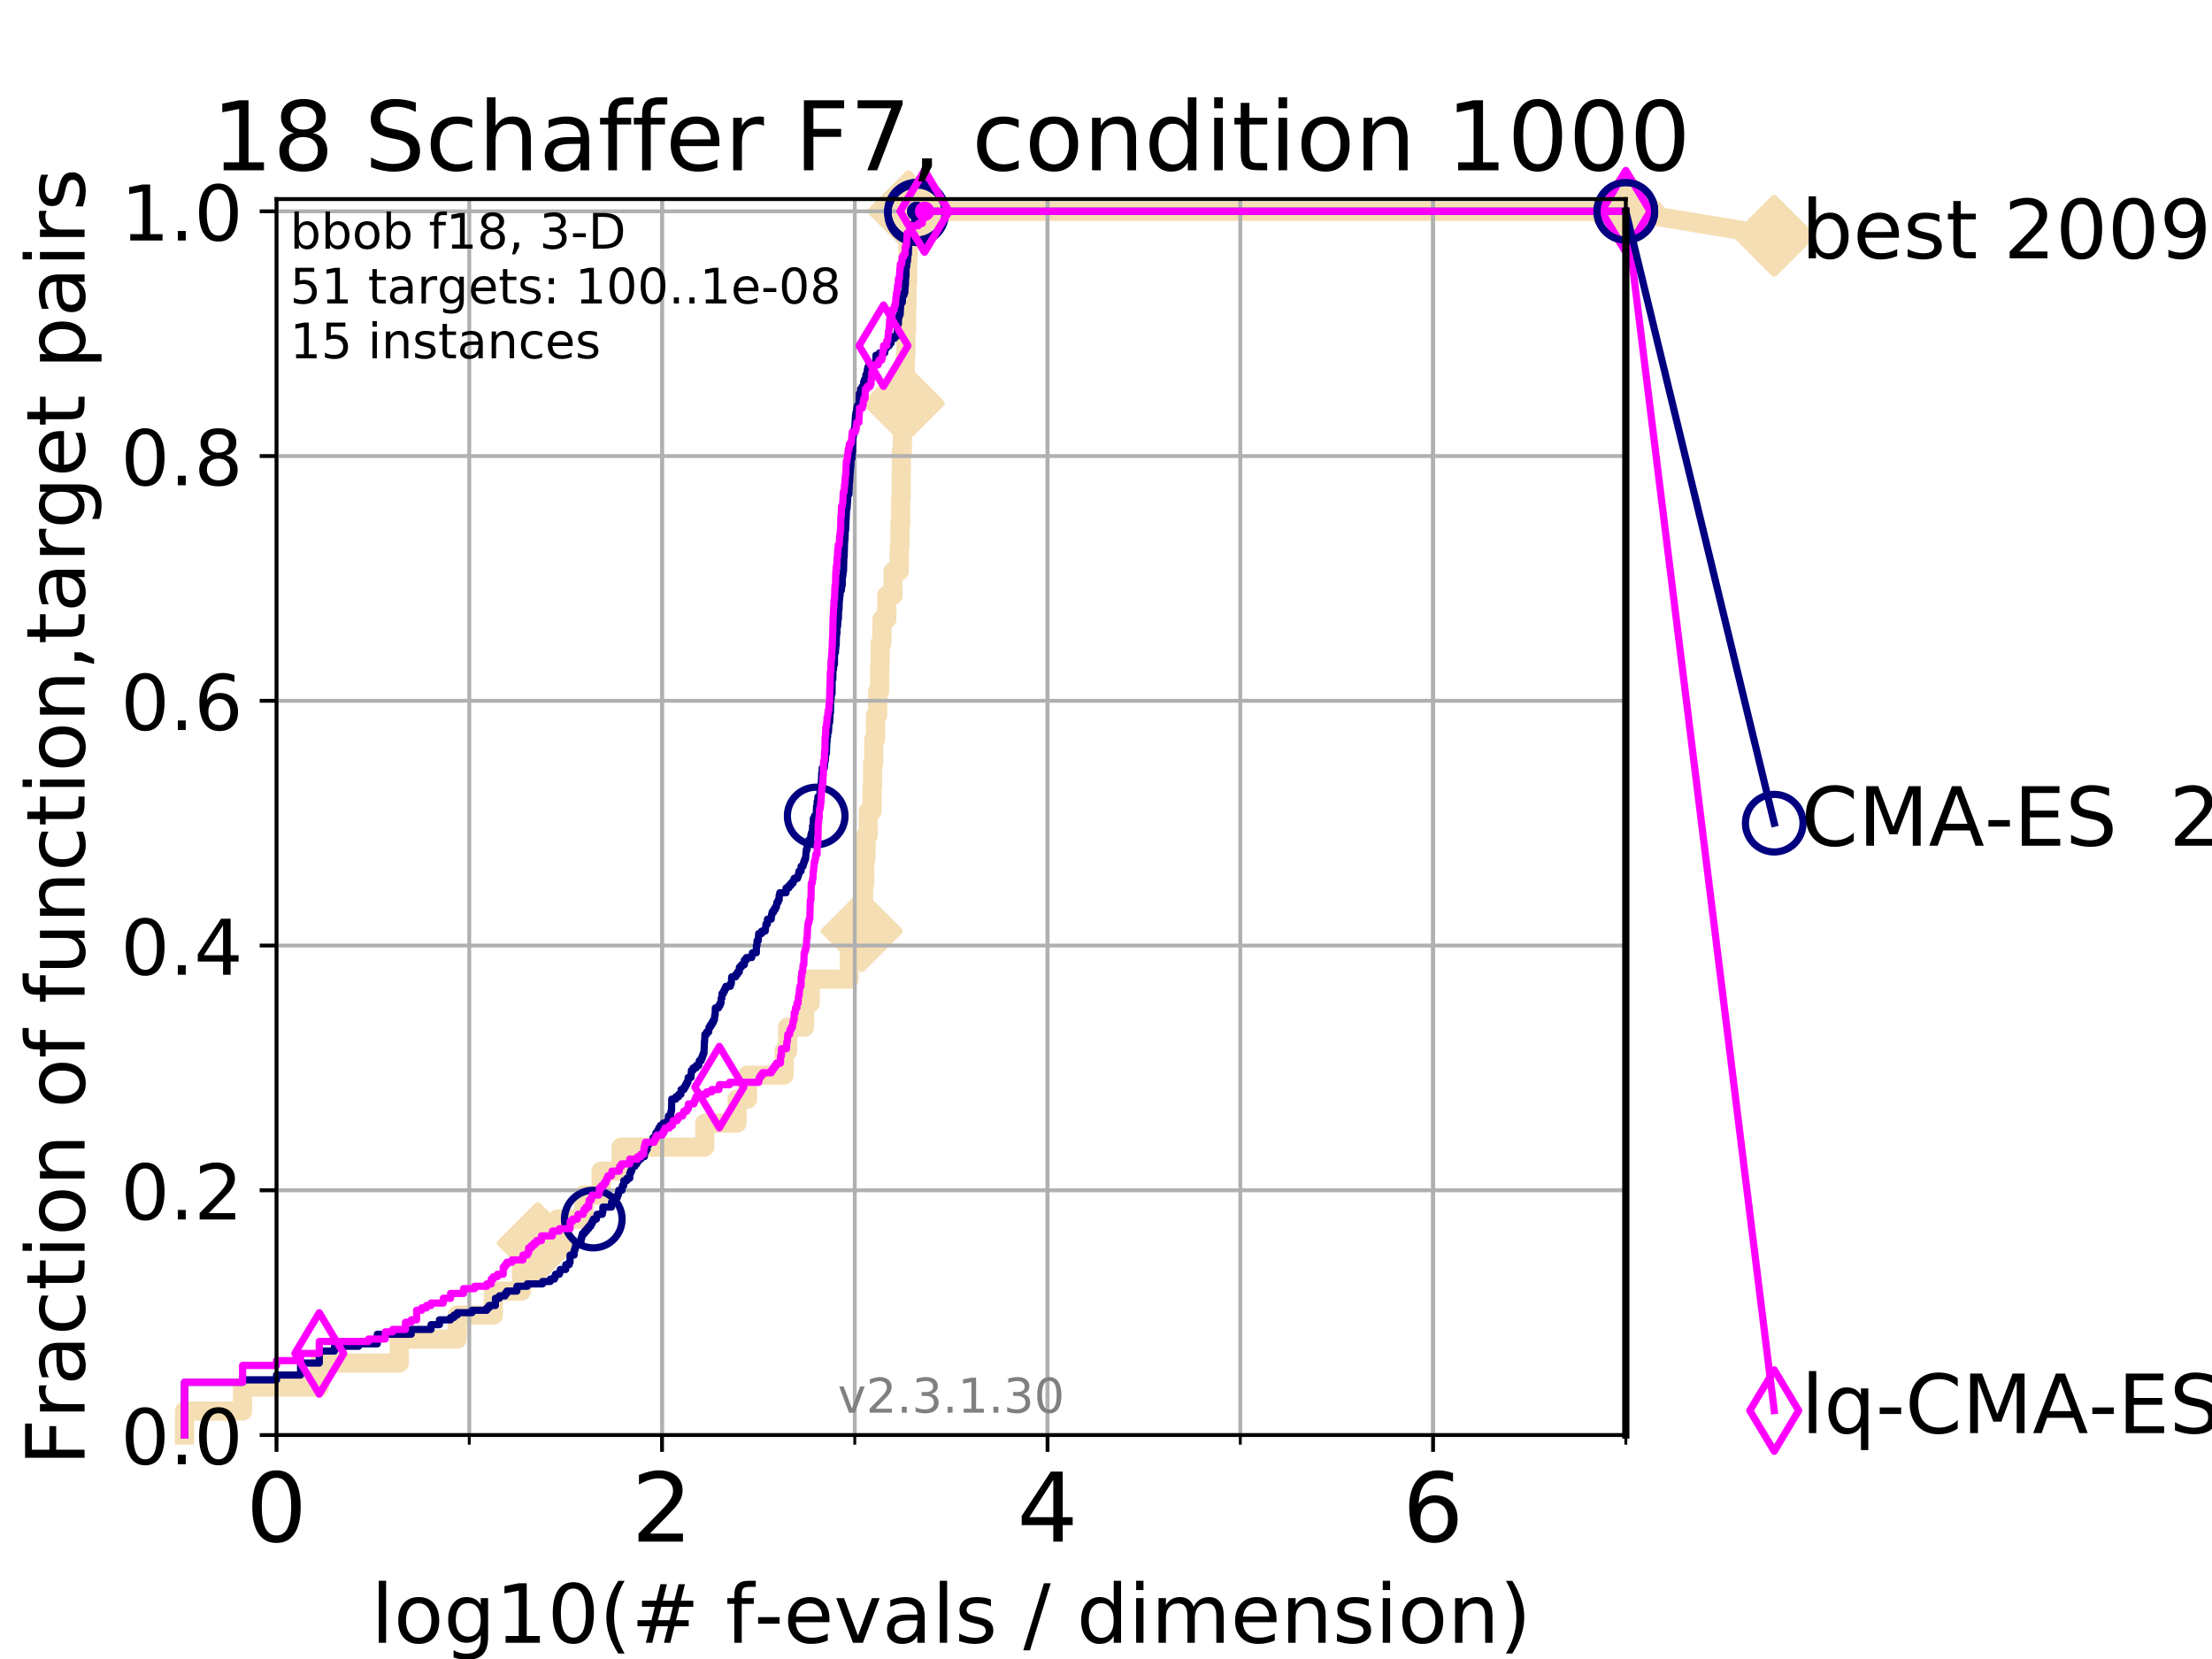 <?xml version="1.0" encoding="utf-8" standalone="no"?>
<!DOCTYPE svg PUBLIC "-//W3C//DTD SVG 1.1//EN"
  "http://www.w3.org/Graphics/SVG/1.1/DTD/svg11.dtd">
<!-- Created with matplotlib (https://matplotlib.org/) -->
<svg height="345.6pt" version="1.1" viewBox="0 0 460.8 345.6" width="460.8pt" xmlns="http://www.w3.org/2000/svg" xmlns:xlink="http://www.w3.org/1999/xlink">
 <defs>
  <style type="text/css">
*{stroke-linecap:butt;stroke-linejoin:round;}
  </style>
 </defs>
 <g id="figure_1">
  <g id="patch_1">
   <path d="M 0 345.6 
L 460.8 345.6 
L 460.8 0 
L 0 0 
z
" style="fill:#ffffff;"/>
  </g>
  <g id="axes_1">
   <g id="patch_2">
    <path d="M 57.6 298.944 
L 338.688 298.944 
L 338.688 41.472 
L 57.6 41.472 
z
" style="fill:#ffffff;"/>
   </g>
   <g id="line2d_1">
    <path d="M 38.441 298.944 
L 38.441 293.946 
L 50.529 293.946 
L 50.529 288.947 
L 66.508 288.947 
L 66.508 283.949 
L 83.172 283.949 
L 83.172 278.95 
L 95.26 278.95 
L 95.26 273.952 
L 102.772 273.952 
L 102.772 268.953 
L 108.64 268.953 
L 108.64 263.955 
L 112.026 263.955 
L 112.026 258.956 
L 116.122 258.956 
L 116.122 253.958 
L 121.638 253.958 
L 121.638 248.959 
L 125.232 248.959 
L 125.232 243.961 
L 129.386 243.961 
L 129.386 238.962 
L 146.819 238.962 
L 146.819 233.964 
L 153.538 233.964 
L 153.538 228.965 
L 155.721 228.965 
L 155.721 223.967 
L 163.335 223.967 
L 163.335 218.968 
L 164.076 218.968 
L 164.076 213.97 
L 167.598 213.97 
L 167.598 208.971 
L 168.776 208.971 
L 168.776 203.973 
L 176.913 203.973 
L 176.913 198.974 
L 178.548 198.974 
L 178.548 193.976 
L 179.521 193.976 
L 179.521 188.977 
L 179.902 188.977 
L 179.902 183.979 
L 180.141 183.979 
L 180.141 178.98 
L 180.407 178.98 
L 180.407 173.982 
L 180.869 173.982 
L 180.869 168.983 
L 181.658 168.983 
L 181.658 163.985 
L 181.775 163.985 
L 181.775 158.986 
L 182.032 158.986 
L 182.032 153.988 
L 182.385 153.988 
L 182.385 148.989 
L 182.833 148.989 
L 182.833 143.991 
L 183.244 143.991 
L 183.244 138.992 
L 183.339 138.992 
L 183.339 133.994 
L 183.725 133.994 
L 183.725 128.995 
L 184.734 128.995 
L 184.734 123.997 
L 186.036 123.997 
L 186.036 118.999 
L 187.317 118.999 
L 187.317 114 
L 187.47 114 
L 187.47 109.002 
L 187.632 109.002 
L 187.632 104.003 
L 187.732 104.003 
L 187.732 99.005 
L 187.762 99.005 
L 187.762 94.006 
L 187.974 94.006 
L 187.974 89.008 
L 188.278 89.008 
L 188.278 84.009 
L 188.417 84.009 
L 188.417 79.011 
L 188.573 79.011 
L 188.573 74.012 
L 188.722 74.012 
L 188.722 69.014 
L 188.842 69.014 
L 188.842 64.015 
L 188.926 64.015 
L 188.926 59.017 
L 189.063 59.017 
L 189.063 54.018 
L 189.162 54.018 
L 189.162 49.02 
L 189.248 49.02 
L 189.248 44.021 
L 338.688 44.021 
" style="fill:none;stroke:#f5deb3;stroke-linecap:square;stroke-width:4;"/>
   </g>
   <g id="line2d_2">
    <defs>
     <path d="M -0 7.778 
L 7.778 0 
L 0 -7.778 
L -7.778 -0 
z
" id="md769d8428b" style="stroke:#f5deb3;stroke-linejoin:miter;stroke-width:1.5;"/>
    </defs>
    <g>
     <use style="fill:#f5deb3;stroke:#f5deb3;stroke-linejoin:miter;stroke-width:1.5;" x="112.026" xlink:href="#md769d8428b" y="258.956"/>
     <use style="fill:#f5deb3;stroke:#f5deb3;stroke-linejoin:miter;stroke-width:1.5;" x="179.521" xlink:href="#md769d8428b" y="193.976"/>
     <use style="fill:#f5deb3;stroke:#f5deb3;stroke-linejoin:miter;stroke-width:1.5;" x="188.278" xlink:href="#md769d8428b" y="84.009"/>
     <use style="fill:#f5deb3;stroke:#f5deb3;stroke-linejoin:miter;stroke-width:1.5;" x="189.248" xlink:href="#md769d8428b" y="44.021"/>
     <use style="fill:#f5deb3;stroke:#f5deb3;stroke-linejoin:miter;stroke-width:1.5;" x="189.248" xlink:href="#md769d8428b" y="44.021"/>
     <use style="fill:#f5deb3;stroke:#f5deb3;stroke-linejoin:miter;stroke-width:1.5;" x="338.688" xlink:href="#md769d8428b" y="44.021"/>
    </g>
   </g>
   <g id="line2d_3">
    <path style="fill:none;stroke:#f5deb3;stroke-linecap:square;stroke-width:4;"/>
    <g/>
   </g>
   <g id="line2d_4">
    <path d="M 338.688 44.021 
L 369.608 49.12 
" style="fill:none;stroke:#f5deb3;stroke-linecap:square;stroke-width:4;"/>
    <g>
     <use style="fill:#f5deb3;stroke:#f5deb3;stroke-linejoin:miter;stroke-width:1.5;" x="338.688" xlink:href="#md769d8428b" y="44.021"/>
     <use style="fill:#f5deb3;stroke:#f5deb3;stroke-linejoin:miter;stroke-width:1.5;" x="369.608" xlink:href="#md769d8428b" y="49.12"/>
    </g>
   </g>
   <g id="matplotlib.axis_1">
    <g id="xtick_1">
     <g id="line2d_5">
      <path clip-path="url(#p4583a3e4f2)" d="M 57.6 298.944 
L 57.6 41.472 
" style="fill:none;stroke:#b0b0b0;stroke-linecap:square;stroke-width:0.8;"/>
     </g>
     <g id="line2d_6">
      <defs>
       <path d="M 0 0 
L 0 3.5 
" id="meea402f3d8" style="stroke:#000000;stroke-width:0.8;"/>
      </defs>
      <g>
       <use style="stroke:#000000;stroke-width:0.8;" x="57.6" xlink:href="#meea402f3d8" y="298.944"/>
      </g>
     </g>
     <g id="text_1">
      <!-- 0 -->
      <defs>
       <path d="M 31.781 66.406 
Q 24.172 66.406 20.328 58.906 
Q 16.5 51.422 16.5 36.375 
Q 16.5 21.391 20.328 13.891 
Q 24.172 6.391 31.781 6.391 
Q 39.453 6.391 43.281 13.891 
Q 47.125 21.391 47.125 36.375 
Q 47.125 51.422 43.281 58.906 
Q 39.453 66.406 31.781 66.406 
z
M 31.781 74.219 
Q 44.047 74.219 50.516 64.516 
Q 56.984 54.828 56.984 36.375 
Q 56.984 17.969 50.516 8.266 
Q 44.047 -1.422 31.781 -1.422 
Q 19.531 -1.422 13.062 8.266 
Q 6.594 17.969 6.594 36.375 
Q 6.594 54.828 13.062 64.516 
Q 19.531 74.219 31.781 74.219 
z
" id="DejaVuSans-48"/>
      </defs>
      <g transform="translate(51.237 321.141)scale(0.2 -0.2)">
       <use xlink:href="#DejaVuSans-48"/>
      </g>
     </g>
    </g>
    <g id="xtick_2">
     <g id="line2d_7">
      <path clip-path="url(#p4583a3e4f2)" d="M 137.911 298.944 
L 137.911 41.472 
" style="fill:none;stroke:#b0b0b0;stroke-linecap:square;stroke-width:0.8;"/>
     </g>
     <g id="line2d_8">
      <g>
       <use style="stroke:#000000;stroke-width:0.8;" x="137.911" xlink:href="#meea402f3d8" y="298.944"/>
      </g>
     </g>
     <g id="text_2">
      <!-- 2 -->
      <defs>
       <path d="M 19.188 8.297 
L 53.609 8.297 
L 53.609 0 
L 7.328 0 
L 7.328 8.297 
Q 12.938 14.109 22.625 23.891 
Q 32.328 33.688 34.812 36.531 
Q 39.547 41.844 41.422 45.531 
Q 43.312 49.219 43.312 52.781 
Q 43.312 58.594 39.234 62.25 
Q 35.156 65.922 28.609 65.922 
Q 23.969 65.922 18.812 64.312 
Q 13.672 62.703 7.812 59.422 
L 7.812 69.391 
Q 13.766 71.781 18.938 73 
Q 24.125 74.219 28.422 74.219 
Q 39.75 74.219 46.484 68.547 
Q 53.219 62.891 53.219 53.422 
Q 53.219 48.922 51.531 44.891 
Q 49.859 40.875 45.406 35.406 
Q 44.188 33.984 37.641 27.219 
Q 31.109 20.453 19.188 8.297 
z
" id="DejaVuSans-50"/>
      </defs>
      <g transform="translate(131.548 321.141)scale(0.2 -0.2)">
       <use xlink:href="#DejaVuSans-50"/>
      </g>
     </g>
    </g>
    <g id="xtick_3">
     <g id="line2d_9">
      <path clip-path="url(#p4583a3e4f2)" d="M 218.222 298.944 
L 218.222 41.472 
" style="fill:none;stroke:#b0b0b0;stroke-linecap:square;stroke-width:0.8;"/>
     </g>
     <g id="line2d_10">
      <g>
       <use style="stroke:#000000;stroke-width:0.8;" x="218.222" xlink:href="#meea402f3d8" y="298.944"/>
      </g>
     </g>
     <g id="text_3">
      <!-- 4 -->
      <defs>
       <path d="M 37.797 64.312 
L 12.891 25.391 
L 37.797 25.391 
z
M 35.203 72.906 
L 47.609 72.906 
L 47.609 25.391 
L 58.016 25.391 
L 58.016 17.188 
L 47.609 17.188 
L 47.609 0 
L 37.797 0 
L 37.797 17.188 
L 4.891 17.188 
L 4.891 26.703 
z
" id="DejaVuSans-52"/>
      </defs>
      <g transform="translate(211.859 321.141)scale(0.2 -0.2)">
       <use xlink:href="#DejaVuSans-52"/>
      </g>
     </g>
    </g>
    <g id="xtick_4">
     <g id="line2d_11">
      <path clip-path="url(#p4583a3e4f2)" d="M 298.533 298.944 
L 298.533 41.472 
" style="fill:none;stroke:#b0b0b0;stroke-linecap:square;stroke-width:0.8;"/>
     </g>
     <g id="line2d_12">
      <g>
       <use style="stroke:#000000;stroke-width:0.8;" x="298.533" xlink:href="#meea402f3d8" y="298.944"/>
      </g>
     </g>
     <g id="text_4">
      <!-- 6 -->
      <defs>
       <path d="M 33.016 40.375 
Q 26.375 40.375 22.484 35.828 
Q 18.609 31.297 18.609 23.391 
Q 18.609 15.531 22.484 10.953 
Q 26.375 6.391 33.016 6.391 
Q 39.656 6.391 43.531 10.953 
Q 47.406 15.531 47.406 23.391 
Q 47.406 31.297 43.531 35.828 
Q 39.656 40.375 33.016 40.375 
z
M 52.594 71.297 
L 52.594 62.312 
Q 48.875 64.062 45.094 64.984 
Q 41.312 65.922 37.594 65.922 
Q 27.828 65.922 22.672 59.328 
Q 17.531 52.734 16.797 39.406 
Q 19.672 43.656 24.016 45.922 
Q 28.375 48.188 33.594 48.188 
Q 44.578 48.188 50.953 41.516 
Q 57.328 34.859 57.328 23.391 
Q 57.328 12.156 50.688 5.359 
Q 44.047 -1.422 33.016 -1.422 
Q 20.359 -1.422 13.672 8.266 
Q 6.984 17.969 6.984 36.375 
Q 6.984 53.656 15.188 63.938 
Q 23.391 74.219 37.203 74.219 
Q 40.922 74.219 44.703 73.484 
Q 48.484 72.75 52.594 71.297 
z
" id="DejaVuSans-54"/>
      </defs>
      <g transform="translate(292.17 321.141)scale(0.2 -0.2)">
       <use xlink:href="#DejaVuSans-54"/>
      </g>
     </g>
    </g>
    <g id="xtick_5">
     <g id="line2d_13">
      <path clip-path="url(#p4583a3e4f2)" d="M 57.6 298.944 
L 57.6 41.472 
" style="fill:none;stroke:#b0b0b0;stroke-linecap:square;stroke-width:0.8;"/>
     </g>
     <g id="line2d_14">
      <defs>
       <path d="M 0 0 
L 0 2 
" id="m58e15a8bc0" style="stroke:#000000;stroke-width:0.6;"/>
      </defs>
      <g>
       <use style="stroke:#000000;stroke-width:0.6;" x="57.6" xlink:href="#m58e15a8bc0" y="298.944"/>
      </g>
     </g>
    </g>
    <g id="xtick_6">
     <g id="line2d_15">
      <path clip-path="url(#p4583a3e4f2)" d="M 97.755 298.944 
L 97.755 41.472 
" style="fill:none;stroke:#b0b0b0;stroke-linecap:square;stroke-width:0.8;"/>
     </g>
     <g id="line2d_16">
      <g>
       <use style="stroke:#000000;stroke-width:0.6;" x="97.755" xlink:href="#m58e15a8bc0" y="298.944"/>
      </g>
     </g>
    </g>
    <g id="xtick_7">
     <g id="line2d_17">
      <path clip-path="url(#p4583a3e4f2)" d="M 137.911 298.944 
L 137.911 41.472 
" style="fill:none;stroke:#b0b0b0;stroke-linecap:square;stroke-width:0.8;"/>
     </g>
     <g id="line2d_18">
      <g>
       <use style="stroke:#000000;stroke-width:0.6;" x="137.911" xlink:href="#m58e15a8bc0" y="298.944"/>
      </g>
     </g>
    </g>
    <g id="xtick_8">
     <g id="line2d_19">
      <path clip-path="url(#p4583a3e4f2)" d="M 178.066 298.944 
L 178.066 41.472 
" style="fill:none;stroke:#b0b0b0;stroke-linecap:square;stroke-width:0.8;"/>
     </g>
     <g id="line2d_20">
      <g>
       <use style="stroke:#000000;stroke-width:0.6;" x="178.066" xlink:href="#m58e15a8bc0" y="298.944"/>
      </g>
     </g>
    </g>
    <g id="xtick_9">
     <g id="line2d_21">
      <path clip-path="url(#p4583a3e4f2)" d="M 218.222 298.944 
L 218.222 41.472 
" style="fill:none;stroke:#b0b0b0;stroke-linecap:square;stroke-width:0.8;"/>
     </g>
     <g id="line2d_22">
      <g>
       <use style="stroke:#000000;stroke-width:0.6;" x="218.222" xlink:href="#m58e15a8bc0" y="298.944"/>
      </g>
     </g>
    </g>
    <g id="xtick_10">
     <g id="line2d_23">
      <path clip-path="url(#p4583a3e4f2)" d="M 258.377 298.944 
L 258.377 41.472 
" style="fill:none;stroke:#b0b0b0;stroke-linecap:square;stroke-width:0.8;"/>
     </g>
     <g id="line2d_24">
      <g>
       <use style="stroke:#000000;stroke-width:0.6;" x="258.377" xlink:href="#m58e15a8bc0" y="298.944"/>
      </g>
     </g>
    </g>
    <g id="xtick_11">
     <g id="line2d_25">
      <path clip-path="url(#p4583a3e4f2)" d="M 298.533 298.944 
L 298.533 41.472 
" style="fill:none;stroke:#b0b0b0;stroke-linecap:square;stroke-width:0.8;"/>
     </g>
     <g id="line2d_26">
      <g>
       <use style="stroke:#000000;stroke-width:0.6;" x="298.533" xlink:href="#m58e15a8bc0" y="298.944"/>
      </g>
     </g>
    </g>
    <g id="xtick_12">
     <g id="line2d_27">
      <path clip-path="url(#p4583a3e4f2)" d="M 338.688 298.944 
L 338.688 41.472 
" style="fill:none;stroke:#b0b0b0;stroke-linecap:square;stroke-width:0.8;"/>
     </g>
     <g id="line2d_28">
      <g>
       <use style="stroke:#000000;stroke-width:0.6;" x="338.688" xlink:href="#m58e15a8bc0" y="298.944"/>
      </g>
     </g>
    </g>
    <g id="text_5">
     <!-- log10(# f-evals / dimension) -->
     <defs>
      <path d="M 9.422 75.984 
L 18.406 75.984 
L 18.406 0 
L 9.422 0 
z
" id="DejaVuSans-108"/>
      <path d="M 30.609 48.391 
Q 23.391 48.391 19.188 42.75 
Q 14.984 37.109 14.984 27.297 
Q 14.984 17.484 19.156 11.844 
Q 23.344 6.203 30.609 6.203 
Q 37.797 6.203 41.984 11.859 
Q 46.188 17.531 46.188 27.297 
Q 46.188 37.016 41.984 42.703 
Q 37.797 48.391 30.609 48.391 
z
M 30.609 56 
Q 42.328 56 49.016 48.375 
Q 55.719 40.766 55.719 27.297 
Q 55.719 13.875 49.016 6.219 
Q 42.328 -1.422 30.609 -1.422 
Q 18.844 -1.422 12.172 6.219 
Q 5.516 13.875 5.516 27.297 
Q 5.516 40.766 12.172 48.375 
Q 18.844 56 30.609 56 
z
" id="DejaVuSans-111"/>
      <path d="M 45.406 27.984 
Q 45.406 37.75 41.375 43.109 
Q 37.359 48.484 30.078 48.484 
Q 22.859 48.484 18.828 43.109 
Q 14.797 37.75 14.797 27.984 
Q 14.797 18.266 18.828 12.891 
Q 22.859 7.516 30.078 7.516 
Q 37.359 7.516 41.375 12.891 
Q 45.406 18.266 45.406 27.984 
z
M 54.391 6.781 
Q 54.391 -7.172 48.188 -13.984 
Q 42 -20.797 29.203 -20.797 
Q 24.469 -20.797 20.266 -20.094 
Q 16.062 -19.391 12.109 -17.922 
L 12.109 -9.188 
Q 16.062 -11.328 19.922 -12.344 
Q 23.781 -13.375 27.781 -13.375 
Q 36.625 -13.375 41.016 -8.766 
Q 45.406 -4.156 45.406 5.172 
L 45.406 9.625 
Q 42.625 4.781 38.281 2.391 
Q 33.938 0 27.875 0 
Q 17.828 0 11.672 7.656 
Q 5.516 15.328 5.516 27.984 
Q 5.516 40.672 11.672 48.328 
Q 17.828 56 27.875 56 
Q 33.938 56 38.281 53.609 
Q 42.625 51.219 45.406 46.391 
L 45.406 54.688 
L 54.391 54.688 
z
" id="DejaVuSans-103"/>
      <path d="M 12.406 8.297 
L 28.516 8.297 
L 28.516 63.922 
L 10.984 60.406 
L 10.984 69.391 
L 28.422 72.906 
L 38.281 72.906 
L 38.281 8.297 
L 54.391 8.297 
L 54.391 0 
L 12.406 0 
z
" id="DejaVuSans-49"/>
      <path d="M 31 75.875 
Q 24.469 64.656 21.281 53.656 
Q 18.109 42.672 18.109 31.391 
Q 18.109 20.125 21.312 9.062 
Q 24.516 -2 31 -13.188 
L 23.188 -13.188 
Q 15.875 -1.703 12.234 9.375 
Q 8.594 20.453 8.594 31.391 
Q 8.594 42.281 12.203 53.312 
Q 15.828 64.359 23.188 75.875 
z
" id="DejaVuSans-40"/>
      <path d="M 51.125 44 
L 36.922 44 
L 32.812 27.688 
L 47.125 27.688 
z
M 43.797 71.781 
L 38.719 51.516 
L 52.984 51.516 
L 58.109 71.781 
L 65.922 71.781 
L 60.891 51.516 
L 76.125 51.516 
L 76.125 44 
L 58.984 44 
L 54.984 27.688 
L 70.516 27.688 
L 70.516 20.219 
L 53.078 20.219 
L 48 0 
L 40.188 0 
L 45.219 20.219 
L 30.906 20.219 
L 25.875 0 
L 18.016 0 
L 23.094 20.219 
L 7.719 20.219 
L 7.719 27.688 
L 24.906 27.688 
L 29 44 
L 13.281 44 
L 13.281 51.516 
L 30.906 51.516 
L 35.891 71.781 
z
" id="DejaVuSans-35"/>
      <path id="DejaVuSans-32"/>
      <path d="M 37.109 75.984 
L 37.109 68.5 
L 28.516 68.5 
Q 23.688 68.5 21.797 66.547 
Q 19.922 64.594 19.922 59.516 
L 19.922 54.688 
L 34.719 54.688 
L 34.719 47.703 
L 19.922 47.703 
L 19.922 0 
L 10.891 0 
L 10.891 47.703 
L 2.297 47.703 
L 2.297 54.688 
L 10.891 54.688 
L 10.891 58.5 
Q 10.891 67.625 15.141 71.797 
Q 19.391 75.984 28.609 75.984 
z
" id="DejaVuSans-102"/>
      <path d="M 4.891 31.391 
L 31.203 31.391 
L 31.203 23.391 
L 4.891 23.391 
z
" id="DejaVuSans-45"/>
      <path d="M 56.203 29.594 
L 56.203 25.203 
L 14.891 25.203 
Q 15.484 15.922 20.484 11.062 
Q 25.484 6.203 34.422 6.203 
Q 39.594 6.203 44.453 7.469 
Q 49.312 8.734 54.109 11.281 
L 54.109 2.781 
Q 49.266 0.734 44.188 -0.344 
Q 39.109 -1.422 33.891 -1.422 
Q 20.797 -1.422 13.156 6.188 
Q 5.516 13.812 5.516 26.812 
Q 5.516 40.234 12.766 48.109 
Q 20.016 56 32.328 56 
Q 43.359 56 49.781 48.891 
Q 56.203 41.797 56.203 29.594 
z
M 47.219 32.234 
Q 47.125 39.594 43.094 43.984 
Q 39.062 48.391 32.422 48.391 
Q 24.906 48.391 20.391 44.141 
Q 15.875 39.891 15.188 32.172 
z
" id="DejaVuSans-101"/>
      <path d="M 2.984 54.688 
L 12.5 54.688 
L 29.594 8.797 
L 46.688 54.688 
L 56.203 54.688 
L 35.688 0 
L 23.484 0 
z
" id="DejaVuSans-118"/>
      <path d="M 34.281 27.484 
Q 23.391 27.484 19.188 25 
Q 14.984 22.516 14.984 16.5 
Q 14.984 11.719 18.141 8.906 
Q 21.297 6.109 26.703 6.109 
Q 34.188 6.109 38.703 11.406 
Q 43.219 16.703 43.219 25.484 
L 43.219 27.484 
z
M 52.203 31.203 
L 52.203 0 
L 43.219 0 
L 43.219 8.297 
Q 40.141 3.328 35.547 0.953 
Q 30.953 -1.422 24.312 -1.422 
Q 15.922 -1.422 10.953 3.297 
Q 6 8.016 6 15.922 
Q 6 25.141 12.172 29.828 
Q 18.359 34.516 30.609 34.516 
L 43.219 34.516 
L 43.219 35.406 
Q 43.219 41.609 39.141 45 
Q 35.062 48.391 27.688 48.391 
Q 23 48.391 18.547 47.266 
Q 14.109 46.141 10.016 43.891 
L 10.016 52.203 
Q 14.938 54.109 19.578 55.047 
Q 24.219 56 28.609 56 
Q 40.484 56 46.344 49.844 
Q 52.203 43.703 52.203 31.203 
z
" id="DejaVuSans-97"/>
      <path d="M 44.281 53.078 
L 44.281 44.578 
Q 40.484 46.531 36.375 47.5 
Q 32.281 48.484 27.875 48.484 
Q 21.188 48.484 17.844 46.438 
Q 14.5 44.391 14.5 40.281 
Q 14.5 37.156 16.891 35.375 
Q 19.281 33.594 26.516 31.984 
L 29.594 31.297 
Q 39.156 29.25 43.188 25.516 
Q 47.219 21.781 47.219 15.094 
Q 47.219 7.469 41.188 3.016 
Q 35.156 -1.422 24.609 -1.422 
Q 20.219 -1.422 15.453 -0.562 
Q 10.688 0.297 5.422 2 
L 5.422 11.281 
Q 10.406 8.688 15.234 7.391 
Q 20.062 6.109 24.812 6.109 
Q 31.156 6.109 34.562 8.281 
Q 37.984 10.453 37.984 14.406 
Q 37.984 18.062 35.516 20.016 
Q 33.062 21.969 24.703 23.781 
L 21.578 24.516 
Q 13.234 26.266 9.516 29.906 
Q 5.812 33.547 5.812 39.891 
Q 5.812 47.609 11.281 51.797 
Q 16.75 56 26.812 56 
Q 31.781 56 36.172 55.266 
Q 40.578 54.547 44.281 53.078 
z
" id="DejaVuSans-115"/>
      <path d="M 25.391 72.906 
L 33.688 72.906 
L 8.297 -9.281 
L 0 -9.281 
z
" id="DejaVuSans-47"/>
      <path d="M 45.406 46.391 
L 45.406 75.984 
L 54.391 75.984 
L 54.391 0 
L 45.406 0 
L 45.406 8.203 
Q 42.578 3.328 38.25 0.953 
Q 33.938 -1.422 27.875 -1.422 
Q 17.969 -1.422 11.734 6.484 
Q 5.516 14.406 5.516 27.297 
Q 5.516 40.188 11.734 48.094 
Q 17.969 56 27.875 56 
Q 33.938 56 38.25 53.625 
Q 42.578 51.266 45.406 46.391 
z
M 14.797 27.297 
Q 14.797 17.391 18.875 11.75 
Q 22.953 6.109 30.078 6.109 
Q 37.203 6.109 41.297 11.75 
Q 45.406 17.391 45.406 27.297 
Q 45.406 37.203 41.297 42.844 
Q 37.203 48.484 30.078 48.484 
Q 22.953 48.484 18.875 42.844 
Q 14.797 37.203 14.797 27.297 
z
" id="DejaVuSans-100"/>
      <path d="M 9.422 54.688 
L 18.406 54.688 
L 18.406 0 
L 9.422 0 
z
M 9.422 75.984 
L 18.406 75.984 
L 18.406 64.594 
L 9.422 64.594 
z
" id="DejaVuSans-105"/>
      <path d="M 52 44.188 
Q 55.375 50.25 60.062 53.125 
Q 64.75 56 71.094 56 
Q 79.641 56 84.281 50.016 
Q 88.922 44.047 88.922 33.016 
L 88.922 0 
L 79.891 0 
L 79.891 32.719 
Q 79.891 40.578 77.094 44.375 
Q 74.312 48.188 68.609 48.188 
Q 61.625 48.188 57.562 43.547 
Q 53.516 38.922 53.516 30.906 
L 53.516 0 
L 44.484 0 
L 44.484 32.719 
Q 44.484 40.625 41.703 44.406 
Q 38.922 48.188 33.109 48.188 
Q 26.219 48.188 22.156 43.531 
Q 18.109 38.875 18.109 30.906 
L 18.109 0 
L 9.078 0 
L 9.078 54.688 
L 18.109 54.688 
L 18.109 46.188 
Q 21.188 51.219 25.484 53.609 
Q 29.781 56 35.688 56 
Q 41.656 56 45.828 52.969 
Q 50 49.953 52 44.188 
z
" id="DejaVuSans-109"/>
      <path d="M 54.891 33.016 
L 54.891 0 
L 45.906 0 
L 45.906 32.719 
Q 45.906 40.484 42.875 44.328 
Q 39.844 48.188 33.797 48.188 
Q 26.516 48.188 22.312 43.547 
Q 18.109 38.922 18.109 30.906 
L 18.109 0 
L 9.078 0 
L 9.078 54.688 
L 18.109 54.688 
L 18.109 46.188 
Q 21.344 51.125 25.703 53.562 
Q 30.078 56 35.797 56 
Q 45.219 56 50.047 50.172 
Q 54.891 44.344 54.891 33.016 
z
" id="DejaVuSans-110"/>
      <path d="M 8.016 75.875 
L 15.828 75.875 
Q 23.141 64.359 26.781 53.312 
Q 30.422 42.281 30.422 31.391 
Q 30.422 20.453 26.781 9.375 
Q 23.141 -1.703 15.828 -13.188 
L 8.016 -13.188 
Q 14.5 -2 17.703 9.062 
Q 20.906 20.125 20.906 31.391 
Q 20.906 42.672 17.703 53.656 
Q 14.5 64.656 8.016 75.875 
z
" id="DejaVuSans-41"/>
     </defs>
     <g transform="translate(77.303 342.218)scale(0.17 -0.17)">
      <use xlink:href="#DejaVuSans-108"/>
      <use x="27.783" xlink:href="#DejaVuSans-111"/>
      <use x="88.965" xlink:href="#DejaVuSans-103"/>
      <use x="152.441" xlink:href="#DejaVuSans-49"/>
      <use x="216.064" xlink:href="#DejaVuSans-48"/>
      <use x="279.688" xlink:href="#DejaVuSans-40"/>
      <use x="318.701" xlink:href="#DejaVuSans-35"/>
      <use x="402.49" xlink:href="#DejaVuSans-32"/>
      <use x="434.277" xlink:href="#DejaVuSans-102"/>
      <use x="469.404" xlink:href="#DejaVuSans-45"/>
      <use x="505.488" xlink:href="#DejaVuSans-101"/>
      <use x="567.012" xlink:href="#DejaVuSans-118"/>
      <use x="626.191" xlink:href="#DejaVuSans-97"/>
      <use x="687.471" xlink:href="#DejaVuSans-108"/>
      <use x="715.254" xlink:href="#DejaVuSans-115"/>
      <use x="767.354" xlink:href="#DejaVuSans-32"/>
      <use x="799.141" xlink:href="#DejaVuSans-47"/>
      <use x="832.832" xlink:href="#DejaVuSans-32"/>
      <use x="864.619" xlink:href="#DejaVuSans-100"/>
      <use x="928.096" xlink:href="#DejaVuSans-105"/>
      <use x="955.879" xlink:href="#DejaVuSans-109"/>
      <use x="1053.291" xlink:href="#DejaVuSans-101"/>
      <use x="1114.814" xlink:href="#DejaVuSans-110"/>
      <use x="1178.193" xlink:href="#DejaVuSans-115"/>
      <use x="1230.293" xlink:href="#DejaVuSans-105"/>
      <use x="1258.076" xlink:href="#DejaVuSans-111"/>
      <use x="1319.258" xlink:href="#DejaVuSans-110"/>
      <use x="1382.637" xlink:href="#DejaVuSans-41"/>
     </g>
    </g>
   </g>
   <g id="matplotlib.axis_2">
    <g id="ytick_1">
     <g id="line2d_29">
      <path clip-path="url(#p4583a3e4f2)" d="M 57.6 298.944 
L 338.688 298.944 
" style="fill:none;stroke:#b0b0b0;stroke-linecap:square;stroke-width:0.8;"/>
     </g>
     <g id="line2d_30">
      <defs>
       <path d="M 0 0 
L -3.5 0 
" id="m07b72d199f" style="stroke:#000000;stroke-width:0.8;"/>
      </defs>
      <g>
       <use style="stroke:#000000;stroke-width:0.8;" x="57.6" xlink:href="#m07b72d199f" y="298.944"/>
      </g>
     </g>
     <g id="text_6">
      <!-- 0.0 -->
      <defs>
       <path d="M 10.688 12.406 
L 21 12.406 
L 21 0 
L 10.688 0 
z
" id="DejaVuSans-46"/>
      </defs>
      <g transform="translate(25.155 305.023)scale(0.16 -0.16)">
       <use xlink:href="#DejaVuSans-48"/>
       <use x="63.623" xlink:href="#DejaVuSans-46"/>
       <use x="95.41" xlink:href="#DejaVuSans-48"/>
      </g>
     </g>
    </g>
    <g id="ytick_2">
     <g id="line2d_31">
      <path clip-path="url(#p4583a3e4f2)" d="M 57.6 247.959 
L 338.688 247.959 
" style="fill:none;stroke:#b0b0b0;stroke-linecap:square;stroke-width:0.8;"/>
     </g>
     <g id="line2d_32">
      <g>
       <use style="stroke:#000000;stroke-width:0.8;" x="57.6" xlink:href="#m07b72d199f" y="247.959"/>
      </g>
     </g>
     <g id="text_7">
      <!-- 0.2 -->
      <g transform="translate(25.155 254.038)scale(0.16 -0.16)">
       <use xlink:href="#DejaVuSans-48"/>
       <use x="63.623" xlink:href="#DejaVuSans-46"/>
       <use x="95.41" xlink:href="#DejaVuSans-50"/>
      </g>
     </g>
    </g>
    <g id="ytick_3">
     <g id="line2d_33">
      <path clip-path="url(#p4583a3e4f2)" d="M 57.6 196.975 
L 338.688 196.975 
" style="fill:none;stroke:#b0b0b0;stroke-linecap:square;stroke-width:0.8;"/>
     </g>
     <g id="line2d_34">
      <g>
       <use style="stroke:#000000;stroke-width:0.8;" x="57.6" xlink:href="#m07b72d199f" y="196.975"/>
      </g>
     </g>
     <g id="text_8">
      <!-- 0.4 -->
      <g transform="translate(25.155 203.054)scale(0.16 -0.16)">
       <use xlink:href="#DejaVuSans-48"/>
       <use x="63.623" xlink:href="#DejaVuSans-46"/>
       <use x="95.41" xlink:href="#DejaVuSans-52"/>
      </g>
     </g>
    </g>
    <g id="ytick_4">
     <g id="line2d_35">
      <path clip-path="url(#p4583a3e4f2)" d="M 57.6 145.99 
L 338.688 145.99 
" style="fill:none;stroke:#b0b0b0;stroke-linecap:square;stroke-width:0.8;"/>
     </g>
     <g id="line2d_36">
      <g>
       <use style="stroke:#000000;stroke-width:0.8;" x="57.6" xlink:href="#m07b72d199f" y="145.99"/>
      </g>
     </g>
     <g id="text_9">
      <!-- 0.6 -->
      <g transform="translate(25.155 152.069)scale(0.16 -0.16)">
       <use xlink:href="#DejaVuSans-48"/>
       <use x="63.623" xlink:href="#DejaVuSans-46"/>
       <use x="95.41" xlink:href="#DejaVuSans-54"/>
      </g>
     </g>
    </g>
    <g id="ytick_5">
     <g id="line2d_37">
      <path clip-path="url(#p4583a3e4f2)" d="M 57.6 95.006 
L 338.688 95.006 
" style="fill:none;stroke:#b0b0b0;stroke-linecap:square;stroke-width:0.8;"/>
     </g>
     <g id="line2d_38">
      <g>
       <use style="stroke:#000000;stroke-width:0.8;" x="57.6" xlink:href="#m07b72d199f" y="95.006"/>
      </g>
     </g>
     <g id="text_10">
      <!-- 0.8 -->
      <defs>
       <path d="M 31.781 34.625 
Q 24.75 34.625 20.719 30.859 
Q 16.703 27.094 16.703 20.516 
Q 16.703 13.922 20.719 10.156 
Q 24.75 6.391 31.781 6.391 
Q 38.812 6.391 42.859 10.172 
Q 46.922 13.969 46.922 20.516 
Q 46.922 27.094 42.891 30.859 
Q 38.875 34.625 31.781 34.625 
z
M 21.922 38.812 
Q 15.578 40.375 12.031 44.719 
Q 8.5 49.078 8.5 55.328 
Q 8.5 64.062 14.719 69.141 
Q 20.953 74.219 31.781 74.219 
Q 42.672 74.219 48.875 69.141 
Q 55.078 64.062 55.078 55.328 
Q 55.078 49.078 51.531 44.719 
Q 48 40.375 41.703 38.812 
Q 48.828 37.156 52.797 32.312 
Q 56.781 27.484 56.781 20.516 
Q 56.781 9.906 50.312 4.234 
Q 43.844 -1.422 31.781 -1.422 
Q 19.734 -1.422 13.25 4.234 
Q 6.781 9.906 6.781 20.516 
Q 6.781 27.484 10.781 32.312 
Q 14.797 37.156 21.922 38.812 
z
M 18.312 54.391 
Q 18.312 48.734 21.844 45.562 
Q 25.391 42.391 31.781 42.391 
Q 38.141 42.391 41.719 45.562 
Q 45.312 48.734 45.312 54.391 
Q 45.312 60.062 41.719 63.234 
Q 38.141 66.406 31.781 66.406 
Q 25.391 66.406 21.844 63.234 
Q 18.312 60.062 18.312 54.391 
z
" id="DejaVuSans-56"/>
      </defs>
      <g transform="translate(25.155 101.085)scale(0.16 -0.16)">
       <use xlink:href="#DejaVuSans-48"/>
       <use x="63.623" xlink:href="#DejaVuSans-46"/>
       <use x="95.41" xlink:href="#DejaVuSans-56"/>
      </g>
     </g>
    </g>
    <g id="ytick_6">
     <g id="line2d_39">
      <path clip-path="url(#p4583a3e4f2)" d="M 57.6 44.021 
L 338.688 44.021 
" style="fill:none;stroke:#b0b0b0;stroke-linecap:square;stroke-width:0.8;"/>
     </g>
     <g id="line2d_40">
      <g>
       <use style="stroke:#000000;stroke-width:0.8;" x="57.6" xlink:href="#m07b72d199f" y="44.021"/>
      </g>
     </g>
     <g id="text_11">
      <!-- 1.0 -->
      <g transform="translate(25.155 50.1)scale(0.16 -0.16)">
       <use xlink:href="#DejaVuSans-49"/>
       <use x="63.623" xlink:href="#DejaVuSans-46"/>
       <use x="95.41" xlink:href="#DejaVuSans-48"/>
      </g>
     </g>
    </g>
    <g id="text_12">
     <!-- Fraction of function,target pairs -->
     <defs>
      <path d="M 9.812 72.906 
L 51.703 72.906 
L 51.703 64.594 
L 19.672 64.594 
L 19.672 43.109 
L 48.578 43.109 
L 48.578 34.812 
L 19.672 34.812 
L 19.672 0 
L 9.812 0 
z
" id="DejaVuSans-70"/>
      <path d="M 41.109 46.297 
Q 39.594 47.172 37.812 47.578 
Q 36.031 48 33.891 48 
Q 26.266 48 22.188 43.047 
Q 18.109 38.094 18.109 28.812 
L 18.109 0 
L 9.078 0 
L 9.078 54.688 
L 18.109 54.688 
L 18.109 46.188 
Q 20.953 51.172 25.484 53.578 
Q 30.031 56 36.531 56 
Q 37.453 56 38.578 55.875 
Q 39.703 55.766 41.062 55.516 
z
" id="DejaVuSans-114"/>
      <path d="M 48.781 52.594 
L 48.781 44.188 
Q 44.969 46.297 41.141 47.344 
Q 37.312 48.391 33.406 48.391 
Q 24.656 48.391 19.812 42.844 
Q 14.984 37.312 14.984 27.297 
Q 14.984 17.281 19.812 11.734 
Q 24.656 6.203 33.406 6.203 
Q 37.312 6.203 41.141 7.25 
Q 44.969 8.297 48.781 10.406 
L 48.781 2.094 
Q 45.016 0.344 40.984 -0.531 
Q 36.969 -1.422 32.422 -1.422 
Q 20.062 -1.422 12.781 6.344 
Q 5.516 14.109 5.516 27.297 
Q 5.516 40.672 12.859 48.328 
Q 20.219 56 33.016 56 
Q 37.156 56 41.109 55.141 
Q 45.062 54.297 48.781 52.594 
z
" id="DejaVuSans-99"/>
      <path d="M 18.312 70.219 
L 18.312 54.688 
L 36.812 54.688 
L 36.812 47.703 
L 18.312 47.703 
L 18.312 18.016 
Q 18.312 11.328 20.141 9.422 
Q 21.969 7.516 27.594 7.516 
L 36.812 7.516 
L 36.812 0 
L 27.594 0 
Q 17.188 0 13.234 3.875 
Q 9.281 7.766 9.281 18.016 
L 9.281 47.703 
L 2.688 47.703 
L 2.688 54.688 
L 9.281 54.688 
L 9.281 70.219 
z
" id="DejaVuSans-116"/>
      <path d="M 8.5 21.578 
L 8.5 54.688 
L 17.484 54.688 
L 17.484 21.922 
Q 17.484 14.156 20.5 10.266 
Q 23.531 6.391 29.594 6.391 
Q 36.859 6.391 41.078 11.031 
Q 45.312 15.672 45.312 23.688 
L 45.312 54.688 
L 54.297 54.688 
L 54.297 0 
L 45.312 0 
L 45.312 8.406 
Q 42.047 3.422 37.719 1 
Q 33.406 -1.422 27.688 -1.422 
Q 18.266 -1.422 13.375 4.438 
Q 8.5 10.297 8.5 21.578 
z
M 31.109 56 
z
" id="DejaVuSans-117"/>
      <path d="M 11.719 12.406 
L 22.016 12.406 
L 22.016 4 
L 14.016 -11.625 
L 7.719 -11.625 
L 11.719 4 
z
" id="DejaVuSans-44"/>
      <path d="M 18.109 8.203 
L 18.109 -20.797 
L 9.078 -20.797 
L 9.078 54.688 
L 18.109 54.688 
L 18.109 46.391 
Q 20.953 51.266 25.266 53.625 
Q 29.594 56 35.594 56 
Q 45.562 56 51.781 48.094 
Q 58.016 40.188 58.016 27.297 
Q 58.016 14.406 51.781 6.484 
Q 45.562 -1.422 35.594 -1.422 
Q 29.594 -1.422 25.266 0.953 
Q 20.953 3.328 18.109 8.203 
z
M 48.688 27.297 
Q 48.688 37.203 44.609 42.844 
Q 40.531 48.484 33.406 48.484 
Q 26.266 48.484 22.188 42.844 
Q 18.109 37.203 18.109 27.297 
Q 18.109 17.391 22.188 11.75 
Q 26.266 6.109 33.406 6.109 
Q 40.531 6.109 44.609 11.75 
Q 48.688 17.391 48.688 27.297 
z
" id="DejaVuSans-112"/>
     </defs>
     <g transform="translate(17.62 305.347)rotate(-90)scale(0.17 -0.17)">
      <use xlink:href="#DejaVuSans-70"/>
      <use x="57.41" xlink:href="#DejaVuSans-114"/>
      <use x="98.523" xlink:href="#DejaVuSans-97"/>
      <use x="159.803" xlink:href="#DejaVuSans-99"/>
      <use x="214.783" xlink:href="#DejaVuSans-116"/>
      <use x="253.992" xlink:href="#DejaVuSans-105"/>
      <use x="281.775" xlink:href="#DejaVuSans-111"/>
      <use x="342.957" xlink:href="#DejaVuSans-110"/>
      <use x="406.336" xlink:href="#DejaVuSans-32"/>
      <use x="438.123" xlink:href="#DejaVuSans-111"/>
      <use x="499.305" xlink:href="#DejaVuSans-102"/>
      <use x="534.51" xlink:href="#DejaVuSans-32"/>
      <use x="566.297" xlink:href="#DejaVuSans-102"/>
      <use x="601.502" xlink:href="#DejaVuSans-117"/>
      <use x="664.881" xlink:href="#DejaVuSans-110"/>
      <use x="728.26" xlink:href="#DejaVuSans-99"/>
      <use x="783.24" xlink:href="#DejaVuSans-116"/>
      <use x="822.449" xlink:href="#DejaVuSans-105"/>
      <use x="850.232" xlink:href="#DejaVuSans-111"/>
      <use x="911.414" xlink:href="#DejaVuSans-110"/>
      <use x="974.793" xlink:href="#DejaVuSans-44"/>
      <use x="1006.58" xlink:href="#DejaVuSans-116"/>
      <use x="1045.789" xlink:href="#DejaVuSans-97"/>
      <use x="1107.068" xlink:href="#DejaVuSans-114"/>
      <use x="1148.166" xlink:href="#DejaVuSans-103"/>
      <use x="1211.643" xlink:href="#DejaVuSans-101"/>
      <use x="1273.166" xlink:href="#DejaVuSans-116"/>
      <use x="1312.375" xlink:href="#DejaVuSans-32"/>
      <use x="1344.162" xlink:href="#DejaVuSans-112"/>
      <use x="1407.639" xlink:href="#DejaVuSans-97"/>
      <use x="1468.918" xlink:href="#DejaVuSans-105"/>
      <use x="1496.701" xlink:href="#DejaVuSans-114"/>
      <use x="1537.814" xlink:href="#DejaVuSans-115"/>
     </g>
    </g>
   </g>
   <g id="line2d_41">
    <defs>
     <path d="M 0 1.5 
C 0.398 1.5 0.779 1.342 1.061 1.061 
C 1.342 0.779 1.5 0.398 1.5 0 
C 1.5 -0.398 1.342 -0.779 1.061 -1.061 
C 0.779 -1.342 0.398 -1.5 0 -1.5 
C -0.398 -1.5 -0.779 -1.342 -1.061 -1.061 
C -1.342 -0.779 -1.5 -0.398 -1.5 0 
C -1.5 0.398 -1.342 0.779 -1.061 1.061 
C -0.779 1.342 -0.398 1.5 0 1.5 
z
" id="m1bca5a4001" style="stroke:#f5deb3;"/>
    </defs>
    <g>
     <use style="fill:#f5deb3;stroke:#f5deb3;" x="189.248" xlink:href="#m1bca5a4001" y="44.021"/>
     <use style="fill:#f5deb3;stroke:#f5deb3;" x="189.248" xlink:href="#m1bca5a4001" y="44.021"/>
    </g>
   </g>
   <g id="line2d_42">
    <defs>
     <path d="M 0 1.5 
C 0.398 1.5 0.779 1.342 1.061 1.061 
C 1.342 0.779 1.5 0.398 1.5 0 
C 1.5 -0.398 1.342 -0.779 1.061 -1.061 
C 0.779 -1.342 0.398 -1.5 0 -1.5 
C -0.398 -1.5 -0.779 -1.342 -1.061 -1.061 
C -1.342 -0.779 -1.5 -0.398 -1.5 0 
C -1.5 0.398 -1.342 0.779 -1.061 1.061 
C -0.779 1.342 -0.398 1.5 0 1.5 
z
" id="m8b89ad68fb" style="stroke:#000080;"/>
    </defs>
    <g>
     <use style="fill:#000080;stroke:#000080;" x="190.947" xlink:href="#m8b89ad68fb" y="44.021"/>
     <use style="fill:#000080;stroke:#000080;" x="190.947" xlink:href="#m8b89ad68fb" y="44.021"/>
    </g>
   </g>
   <g id="line2d_43">
    <path d="M 38.441 298.944 
L 38.441 287.947 
L 50.529 287.947 
L 50.529 287.447 
L 57.6 287.447 
L 57.6 286.448 
L 62.617 286.448 
L 62.617 283.949 
L 66.508 283.949 
L 66.508 281.449 
L 69.688 281.449 
L 69.688 280.45 
L 74.705 280.45 
L 74.705 279.95 
L 78.596 279.95 
L 78.596 277.95 
L 85.667 277.95 
L 85.667 276.951 
L 89.79 276.951 
L 89.79 275.951 
L 91.535 275.951 
L 91.535 274.951 
L 93.864 274.951 
L 93.864 274.451 
L 94.576 274.451 
L 94.576 273.952 
L 95.26 273.952 
L 95.26 273.452 
L 98.327 273.452 
L 98.327 272.952 
L 101.413 272.952 
L 101.413 272.452 
L 101.878 272.452 
L 101.878 271.952 
L 103.203 271.952 
L 103.203 270.453 
L 104.034 270.453 
L 104.034 269.953 
L 105.21 269.953 
L 105.21 269.453 
L 105.585 269.453 
L 105.585 268.953 
L 107.68 268.953 
L 107.68 267.953 
L 109.843 267.953 
L 109.843 267.454 
L 113.023 267.454 
L 113.023 266.954 
L 114.641 266.954 
L 114.641 266.454 
L 115.502 266.454 
L 115.502 265.954 
L 115.711 265.954 
L 115.711 265.454 
L 116.523 265.454 
L 116.523 264.954 
L 116.72 264.954 
L 116.72 264.454 
L 117.857 264.454 
L 117.857 263.455 
L 118.577 263.455 
L 118.577 262.955 
L 118.752 262.955 
L 118.752 261.455 
L 119.603 261.455 
L 119.603 260.456 
L 119.768 260.456 
L 119.768 259.956 
L 119.932 259.956 
L 119.932 258.956 
L 121.037 258.956 
L 121.037 257.956 
L 121.189 257.956 
L 121.189 257.457 
L 121.34 257.457 
L 121.34 256.957 
L 121.785 256.957 
L 121.785 256.457 
L 122.22 256.457 
L 122.22 255.957 
L 122.643 255.957 
L 122.643 255.457 
L 123.057 255.457 
L 123.057 254.957 
L 123.327 254.957 
L 123.327 254.457 
L 123.594 254.457 
L 123.594 253.958 
L 124.242 253.958 
L 124.242 253.458 
L 124.369 253.458 
L 124.369 252.958 
L 125.471 252.958 
L 125.471 252.458 
L 125.589 252.458 
L 125.589 251.458 
L 127.379 251.458 
L 127.379 250.459 
L 128.006 250.459 
L 128.108 249.459 
L 128.611 249.459 
L 128.611 248.959 
L 128.808 248.959 
L 128.905 247.959 
L 129.574 247.959 
L 129.668 246.96 
L 129.945 246.96 
L 129.945 245.96 
L 130.576 245.96 
L 130.576 245.46 
L 131.185 245.46 
L 131.185 244.461 
L 131.355 244.461 
L 131.355 243.961 
L 131.607 243.961 
L 131.691 242.961 
L 132.263 242.961 
L 132.263 242.461 
L 132.66 242.461 
L 132.66 241.961 
L 132.971 241.961 
L 132.971 241.461 
L 133.503 241.461 
L 133.503 240.962 
L 134.236 240.962 
L 134.236 239.962 
L 134.521 239.962 
L 134.521 239.462 
L 134.801 239.462 
L 134.801 238.462 
L 135.145 238.462 
L 135.145 237.962 
L 135.944 237.962 
L 135.944 237.463 
L 136.073 237.463 
L 136.073 236.963 
L 136.583 236.963 
L 136.645 235.963 
L 137.016 235.963 
L 137.016 235.463 
L 137.259 235.463 
L 137.259 234.963 
L 137.559 234.963 
L 137.559 234.464 
L 138.142 234.464 
L 138.142 233.964 
L 139.036 233.964 
L 139.036 233.464 
L 139.199 233.464 
L 139.253 232.464 
L 139.731 232.464 
L 139.783 231.464 
L 139.887 231.464 
L 139.939 228.965 
L 140.797 228.965 
L 140.797 228.465 
L 141.379 228.465 
L 141.379 227.966 
L 141.849 227.966 
L 141.895 226.966 
L 142.486 226.966 
L 142.486 226.466 
L 142.797 226.466 
L 142.797 225.966 
L 143.058 225.966 
L 143.058 225.466 
L 143.316 225.466 
L 143.358 224.467 
L 143.944 224.467 
L 144.026 222.967 
L 144.391 222.967 
L 144.391 222.467 
L 145.021 222.467 
L 145.021 221.967 
L 145.554 221.967 
L 145.554 221.467 
L 145.666 221.467 
L 145.666 220.968 
L 146.071 220.968 
L 146.071 220.468 
L 146.288 220.468 
L 146.288 219.968 
L 146.467 219.968 
L 146.467 219.468 
L 146.644 219.468 
L 146.749 216.969 
L 146.784 216.969 
L 146.854 215.469 
L 147.199 215.469 
L 147.199 214.969 
L 147.637 214.969 
L 147.703 213.97 
L 147.999 213.97 
L 147.999 213.47 
L 148.322 213.47 
L 148.322 212.97 
L 148.608 212.97 
L 148.608 212.47 
L 148.827 212.47 
L 148.889 211.47 
L 148.982 211.47 
L 149.012 209.971 
L 149.706 209.971 
L 149.706 209.471 
L 149.999 209.471 
L 149.999 208.971 
L 150.201 208.971 
L 150.23 207.972 
L 150.373 207.972 
L 150.401 206.972 
L 150.711 206.972 
L 150.711 206.472 
L 150.96 206.472 
L 150.96 205.972 
L 151.206 205.972 
L 151.206 205.472 
L 152.13 205.472 
L 152.13 204.972 
L 152.335 204.972 
L 152.436 203.473 
L 153.275 203.473 
L 153.275 202.973 
L 153.633 202.973 
L 153.633 202.473 
L 154.006 202.473 
L 154.029 201.474 
L 154.462 201.474 
L 154.462 200.974 
L 155.059 200.974 
L 155.059 199.974 
L 155.489 199.974 
L 155.489 199.474 
L 156.599 199.474 
L 156.599 198.974 
L 156.737 198.974 
L 156.737 198.474 
L 157.567 198.474 
L 157.567 196.975 
L 157.698 196.975 
L 157.698 195.975 
L 157.958 195.975 
L 158.049 194.476 
L 158.661 194.476 
L 158.661 193.976 
L 159.406 193.976 
L 159.507 192.976 
L 159.558 192.976 
L 159.558 192.476 
L 159.874 192.476 
L 159.874 191.477 
L 160.664 191.477 
L 160.727 190.477 
L 160.852 190.477 
L 160.852 189.977 
L 161.177 189.977 
L 161.177 189.477 
L 161.496 189.477 
L 161.496 188.977 
L 161.735 188.977 
L 161.838 187.978 
L 162.101 187.978 
L 162.101 187.478 
L 162.318 187.478 
L 162.318 186.478 
L 162.446 186.478 
L 162.446 185.978 
L 163.749 185.978 
L 163.749 184.979 
L 164.321 184.979 
L 164.321 184.479 
L 164.763 184.479 
L 164.763 183.979 
L 165.194 183.979 
L 165.194 183.479 
L 165.435 183.479 
L 165.435 182.979 
L 166.14 182.979 
L 166.14 182.479 
L 166.335 182.479 
L 166.335 181.979 
L 166.449 181.979 
L 166.449 181.48 
L 166.873 181.48 
L 166.873 180.48 
L 167.288 180.48 
L 167.288 179.98 
L 167.438 179.98 
L 167.438 179.48 
L 167.63 179.48 
L 167.63 178.98 
L 167.819 178.98 
L 167.913 177.481 
L 167.965 177.481 
L 167.965 176.981 
L 168.141 176.981 
L 168.141 175.481 
L 168.476 175.481 
L 168.476 174.982 
L 168.914 174.982 
L 168.914 173.982 
L 169.031 173.982 
L 169.031 173.482 
L 169.206 173.482 
L 169.293 171.982 
L 169.389 171.982 
L 169.446 170.483 
L 169.664 170.483 
L 169.664 169.983 
L 170.027 169.983 
L 170.101 167.984 
L 170.22 167.984 
L 170.22 166.984 
L 170.347 166.984 
L 170.383 165.984 
L 170.802 165.984 
L 170.846 164.485 
L 170.987 164.485 
L 171.082 162.985 
L 171.117 162.985 
L 171.177 160.986 
L 171.272 160.986 
L 171.281 159.986 
L 171.721 159.986 
L 171.83 158.487 
L 171.937 158.487 
L 172.011 156.987 
L 172.143 156.987 
L 172.248 154.488 
L 172.297 154.488 
L 172.297 153.488 
L 172.41 153.488 
L 172.426 152.488 
L 172.586 152.488 
L 172.689 150.489 
L 172.831 150.489 
L 172.925 148.49 
L 172.995 148.49 
L 173.065 145.49 
L 173.15 145.49 
L 173.204 144.491 
L 173.334 144.491 
L 173.349 141.492 
L 173.493 141.492 
L 173.516 139.492 
L 173.629 139.492 
L 173.644 138.493 
L 173.823 138.493 
L 173.852 135.993 
L 174.029 135.993 
L 174.124 134.494 
L 174.182 134.494 
L 174.262 131.995 
L 174.348 131.995 
L 174.356 130.495 
L 174.485 130.495 
L 174.549 128.995 
L 174.641 128.995 
L 174.697 126.996 
L 174.775 126.996 
L 174.845 124.997 
L 174.894 124.997 
L 174.935 123.997 
L 175.019 123.997 
L 175.019 122.997 
L 175.28 122.997 
L 175.314 121.998 
L 175.443 121.998 
L 175.477 119.998 
L 175.577 119.998 
L 175.671 118.999 
L 175.718 118.999 
L 175.791 115.999 
L 175.85 115.999 
L 175.949 112.5 
L 176.021 112.5 
L 176.08 110.501 
L 176.151 110.501 
L 176.261 108.002 
L 176.268 108.002 
L 176.364 106.002 
L 176.447 106.002 
L 176.549 104.503 
L 176.574 104.503 
L 176.606 103.003 
L 176.851 103.003 
L 176.938 100.504 
L 176.981 100.504 
L 177.092 98.505 
L 177.11 98.505 
L 177.221 97.005 
L 177.257 97.005 
L 177.3 95.506 
L 177.475 95.506 
L 177.577 94.006 
L 177.601 94.006 
L 177.69 91.007 
L 177.744 91.007 
L 177.744 90.507 
L 177.856 90.507 
L 177.879 89.507 
L 178.043 89.507 
L 178.153 87.508 
L 178.159 87.508 
L 178.223 86.508 
L 178.292 86.508 
L 178.292 86.009 
L 178.429 86.009 
L 178.474 85.009 
L 178.593 85.009 
L 178.593 84.509 
L 178.928 84.509 
L 178.994 82.01 
L 179.279 82.01 
L 179.279 81.01 
L 179.617 81.01 
L 179.617 80.51 
L 179.891 80.51 
L 179.918 79.51 
L 180.11 79.51 
L 180.11 79.011 
L 180.316 79.011 
L 180.397 78.011 
L 180.62 78.011 
L 180.675 77.011 
L 180.784 77.011 
L 180.784 76.511 
L 180.992 76.511 
L 180.992 76.012 
L 182.435 76.012 
L 182.475 74.012 
L 183.183 74.012 
L 183.183 73.512 
L 184.3 73.512 
L 184.369 72.513 
L 184.702 72.513 
L 184.702 72.013 
L 185.249 72.013 
L 185.249 71.513 
L 185.611 71.513 
L 185.611 70.513 
L 186.335 70.513 
L 186.335 70.013 
L 186.873 70.013 
L 186.94 67.514 
L 187.148 67.514 
L 187.186 66.015 
L 187.337 66.015 
L 187.337 65.515 
L 187.521 65.515 
L 187.625 63.515 
L 187.679 63.515 
L 187.679 63.015 
L 187.965 63.015 
L 188.047 61.516 
L 188.294 61.516 
L 188.294 61.016 
L 188.484 61.016 
L 188.545 59.517 
L 188.602 59.517 
L 188.681 57.517 
L 188.732 57.517 
L 188.76 55.518 
L 188.886 55.518 
L 188.929 54.518 
L 189.032 54.518 
L 189.122 53.019 
L 189.223 53.019 
L 189.312 50.519 
L 189.351 50.519 
L 189.427 49.02 
L 189.548 49.02 
L 189.656 48.02 
L 189.754 48.02 
L 189.754 47.52 
L 190.029 47.52 
L 190.029 47.02 
L 190.331 47.02 
L 190.331 46.52 
L 190.582 46.52 
L 190.582 46.021 
L 190.765 46.021 
L 190.855 44.521 
L 190.947 44.521 
L 190.947 44.021 
L 338.688 44.021 
L 338.688 44.021 
" style="fill:none;stroke:#000080;stroke-linecap:square;stroke-width:1.5;"/>
   </g>
   <g id="line2d_44">
    <defs>
     <path d="M 0 6 
C 1.591 6 3.117 5.368 4.243 4.243 
C 5.368 3.117 6 1.591 6 0 
C 6 -1.591 5.368 -3.117 4.243 -4.243 
C 3.117 -5.368 1.591 -6 0 -6 
C -1.591 -6 -3.117 -5.368 -4.243 -4.243 
C -5.368 -3.117 -6 -1.591 -6 0 
C -6 1.591 -5.368 3.117 -4.243 4.243 
C -3.117 5.368 -1.591 6 0 6 
z
" id="m38fd71a706" style="stroke:#000080;stroke-width:1.5;"/>
    </defs>
    <g>
     <use style="fill-opacity:0;stroke:#000080;stroke-width:1.5;" x="123.594" xlink:href="#m38fd71a706" y="253.958"/>
     <use style="fill-opacity:0;stroke:#000080;stroke-width:1.5;" x="170.027" xlink:href="#m38fd71a706" y="169.983"/>
     <use style="fill-opacity:0;stroke:#000080;stroke-width:1.5;" x="190.947" xlink:href="#m38fd71a706" y="44.521"/>
     <use style="fill-opacity:0;stroke:#000080;stroke-width:1.5;" x="190.947" xlink:href="#m38fd71a706" y="44.021"/>
     <use style="fill-opacity:0;stroke:#000080;stroke-width:1.5;" x="190.947" xlink:href="#m38fd71a706" y="44.021"/>
     <use style="fill-opacity:0;stroke:#000080;stroke-width:1.5;" x="338.688" xlink:href="#m38fd71a706" y="44.021"/>
    </g>
   </g>
   <g id="line2d_45">
    <path style="fill:none;stroke:#000080;stroke-linecap:square;stroke-width:1.5;"/>
    <g/>
   </g>
   <g id="line2d_46">
    <defs>
     <path d="M 0 1.5 
C 0.398 1.5 0.779 1.342 1.061 1.061 
C 1.342 0.779 1.5 0.398 1.5 0 
C 1.5 -0.398 1.342 -0.779 1.061 -1.061 
C 0.779 -1.342 0.398 -1.5 0 -1.5 
C -0.398 -1.5 -0.779 -1.342 -1.061 -1.061 
C -1.342 -0.779 -1.5 -0.398 -1.5 0 
C -1.5 0.398 -1.342 0.779 -1.061 1.061 
C -0.779 1.342 -0.398 1.5 0 1.5 
z
" id="mf0c7156af3" style="stroke:#ff00ff;"/>
    </defs>
    <g>
     <use style="fill:#ff00ff;stroke:#ff00ff;" x="192.609" xlink:href="#mf0c7156af3" y="44.021"/>
     <use style="fill:#ff00ff;stroke:#ff00ff;" x="192.609" xlink:href="#mf0c7156af3" y="44.021"/>
    </g>
   </g>
   <g id="line2d_47">
    <path d="M 38.441 298.944 
L 38.441 287.947 
L 50.529 287.947 
L 50.529 284.448 
L 57.6 284.448 
L 57.6 283.449 
L 62.617 283.449 
L 62.617 281.949 
L 66.508 281.949 
L 66.508 279.45 
L 76.759 279.45 
L 76.759 278.95 
L 80.259 278.95 
L 80.259 277.451 
L 81.776 277.451 
L 81.776 276.951 
L 84.464 276.951 
L 84.464 275.451 
L 85.667 275.451 
L 85.667 274.951 
L 86.793 274.951 
L 86.793 272.952 
L 87.85 272.952 
L 87.85 272.452 
L 88.847 272.452 
L 88.847 271.952 
L 89.79 271.952 
L 89.79 271.452 
L 92.347 271.452 
L 92.347 270.453 
L 93.864 270.453 
L 93.864 269.453 
L 96.552 269.453 
L 96.552 268.453 
L 98.881 268.453 
L 98.881 267.953 
L 101.413 267.953 
L 101.413 267.454 
L 102.331 267.454 
L 102.331 266.454 
L 102.772 266.454 
L 102.772 265.954 
L 103.623 265.954 
L 103.623 265.454 
L 104.826 265.454 
L 104.826 263.955 
L 105.21 263.955 
L 105.21 263.455 
L 105.585 263.455 
L 105.585 262.955 
L 106.664 262.955 
L 106.664 262.455 
L 108.949 262.455 
L 108.949 261.455 
L 109.843 261.455 
L 109.843 260.956 
L 110.132 260.956 
L 110.132 259.956 
L 110.694 259.956 
L 110.694 259.456 
L 111.239 259.456 
L 111.239 258.956 
L 111.768 258.956 
L 111.768 258.456 
L 112.779 258.456 
L 112.779 257.457 
L 115.077 257.457 
L 115.077 256.457 
L 116.523 256.457 
L 116.523 255.957 
L 118.752 255.957 
L 118.752 254.457 
L 119.267 254.457 
L 119.267 253.958 
L 120.255 253.958 
L 120.255 253.458 
L 120.414 253.458 
L 120.414 252.958 
L 121.49 252.958 
L 121.49 252.458 
L 121.638 252.458 
L 121.638 251.958 
L 122.076 251.958 
L 122.076 251.458 
L 122.643 251.458 
L 122.643 250.459 
L 122.782 250.459 
L 122.782 249.959 
L 123.193 249.959 
L 123.193 249.459 
L 123.327 249.459 
L 123.327 248.959 
L 124.744 248.959 
L 124.744 248.459 
L 124.867 248.459 
L 124.867 247.46 
L 125.352 247.46 
L 125.352 246.96 
L 125.823 246.96 
L 125.823 246.46 
L 126.168 246.46 
L 126.168 245.96 
L 126.395 245.96 
L 126.395 245.46 
L 126.618 245.46 
L 126.618 244.96 
L 127.379 244.96 
L 127.485 243.961 
L 129.002 243.961 
L 129.099 242.961 
L 129.48 242.961 
L 129.48 242.461 
L 131.185 242.461 
L 131.185 241.461 
L 132.816 241.461 
L 132.816 240.962 
L 133.503 240.962 
L 133.503 240.462 
L 134.092 240.462 
L 134.164 238.962 
L 134.308 238.962 
L 134.308 238.462 
L 134.45 238.462 
L 134.45 237.962 
L 136.266 237.962 
L 136.266 237.463 
L 136.52 237.463 
L 136.52 236.963 
L 136.832 236.963 
L 136.832 236.463 
L 137.969 236.463 
L 137.969 235.963 
L 138.313 235.963 
L 138.313 235.463 
L 138.539 235.463 
L 138.539 234.963 
L 139.467 234.963 
L 139.467 234.464 
L 140.094 234.464 
L 140.196 233.464 
L 141.042 233.464 
L 141.042 232.964 
L 141.379 232.964 
L 141.379 232.464 
L 142.216 232.464 
L 142.216 231.964 
L 142.442 231.964 
L 142.442 231.464 
L 143.101 231.464 
L 143.101 230.965 
L 143.401 230.965 
L 143.401 229.965 
L 144.55 229.965 
L 144.55 229.465 
L 144.787 229.465 
L 144.787 228.965 
L 144.982 228.965 
L 144.982 228.465 
L 145.516 228.465 
L 145.516 227.966 
L 147.199 227.966 
L 147.199 227.466 
L 148.258 227.466 
L 148.258 226.966 
L 149.765 226.966 
L 149.853 225.966 
L 151.975 225.966 
L 151.975 225.466 
L 158.068 225.466 
L 158.159 224.467 
L 158.448 224.467 
L 158.448 223.967 
L 158.855 223.967 
L 158.855 223.467 
L 160.68 223.467 
L 160.68 222.967 
L 161.023 222.967 
L 161.023 222.467 
L 161.39 222.467 
L 161.39 221.967 
L 161.764 221.967 
L 161.764 221.467 
L 162.588 221.467 
L 162.602 219.968 
L 162.785 219.968 
L 162.785 218.468 
L 163.841 218.468 
L 163.92 216.969 
L 164.011 216.969 
L 164.115 215.469 
L 164.499 215.469 
L 164.575 214.47 
L 164.837 214.47 
L 164.837 213.97 
L 165.096 213.97 
L 165.181 212.97 
L 165.254 212.97 
L 165.254 212.47 
L 165.435 212.47 
L 165.435 210.971 
L 165.673 210.971 
L 165.709 209.971 
L 166.013 209.971 
L 166.013 208.971 
L 166.255 208.971 
L 166.335 207.472 
L 166.46 207.472 
L 166.55 205.972 
L 166.629 205.972 
L 166.629 205.472 
L 166.862 205.472 
L 166.906 203.473 
L 167.016 203.473 
L 167.016 202.473 
L 167.202 202.473 
L 167.299 200.974 
L 167.449 200.974 
L 167.513 198.474 
L 167.662 198.474 
L 167.662 197.975 
L 167.819 197.975 
L 167.819 197.475 
L 167.965 197.475 
L 168.048 195.475 
L 168.141 195.475 
L 168.212 193.476 
L 168.253 193.476 
L 168.284 192.476 
L 168.416 192.476 
L 168.416 191.976 
L 168.557 191.976 
L 168.557 191.477 
L 168.696 191.477 
L 168.796 187.478 
L 168.934 187.478 
L 169.002 183.979 
L 169.197 183.979 
L 169.293 182.979 
L 169.37 182.979 
L 169.408 181.48 
L 169.494 181.48 
L 169.522 180.48 
L 169.607 180.48 
L 169.617 179.48 
L 169.777 179.48 
L 169.777 178.98 
L 169.888 178.98 
L 169.944 177.981 
L 170.22 177.981 
L 170.247 175.981 
L 170.374 175.981 
L 170.464 171.483 
L 170.509 171.483 
L 170.581 170.483 
L 170.652 170.483 
L 170.705 168.484 
L 170.873 168.484 
L 170.943 167.484 
L 170.987 167.484 
L 171.091 165.984 
L 171.1 165.984 
L 171.152 164.485 
L 171.229 164.485 
L 171.281 163.485 
L 171.392 163.485 
L 171.477 161.486 
L 171.511 161.486 
L 171.57 158.487 
L 171.721 158.487 
L 171.771 156.487 
L 171.838 156.487 
L 171.896 153.488 
L 171.962 153.488 
L 172.036 151.489 
L 172.143 151.489 
L 172.216 150.489 
L 172.273 150.489 
L 172.273 149.489 
L 172.394 149.489 
L 172.482 148.49 
L 172.514 148.49 
L 172.514 147.99 
L 172.649 147.99 
L 172.713 146.49 
L 172.8 146.49 
L 172.886 142.991 
L 172.925 142.991 
L 172.972 139.992 
L 173.049 139.992 
L 173.134 137.493 
L 173.204 137.493 
L 173.311 135.494 
L 173.326 135.494 
L 173.417 132.994 
L 173.448 132.994 
L 173.554 128.496 
L 173.569 128.496 
L 173.666 126.496 
L 173.718 126.496 
L 173.733 124.997 
L 173.837 124.997 
L 173.941 121.998 
L 174.044 121.998 
L 174.117 118.999 
L 174.189 118.999 
L 174.197 117.999 
L 174.305 117.999 
L 174.399 115.999 
L 174.477 115.999 
L 174.506 114.5 
L 174.613 114.5 
L 174.62 113.5 
L 174.824 113.5 
L 174.929 111.501 
L 174.977 111.501 
L 175.067 110.501 
L 175.115 110.501 
L 175.17 107.502 
L 175.273 107.502 
L 175.287 105.503 
L 175.463 105.503 
L 175.564 104.503 
L 175.577 104.503 
L 175.671 102.504 
L 175.844 102.504 
L 175.923 101.004 
L 176.001 101.004 
L 176.106 99.005 
L 176.19 99.005 
L 176.287 96.505 
L 176.313 96.505 
L 176.313 96.005 
L 176.453 96.005 
L 176.536 95.006 
L 176.581 95.006 
L 176.65 94.006 
L 176.719 94.006 
L 176.719 93.506 
L 176.869 93.506 
L 176.919 92.507 
L 177.233 92.507 
L 177.233 92.007 
L 177.385 92.007 
L 177.487 90.507 
L 177.529 90.507 
L 177.529 90.007 
L 178.188 90.007 
L 178.188 89.507 
L 178.343 89.507 
L 178.412 88.508 
L 178.486 88.508 
L 178.486 88.008 
L 178.917 88.008 
L 179.022 86.009 
L 179.033 86.009 
L 179.044 85.009 
L 179.654 85.009 
L 179.654 84.509 
L 179.786 84.509 
L 179.839 83.509 
L 179.949 83.509 
L 179.949 83.009 
L 180.203 83.009 
L 180.275 81.01 
L 180.635 81.01 
L 180.635 80.51 
L 181.265 80.51 
L 181.265 80.01 
L 181.453 80.01 
L 181.453 79.011 
L 181.572 79.011 
L 181.615 77.511 
L 181.832 77.511 
L 181.836 76.511 
L 182.101 76.511 
L 182.101 76.012 
L 182.917 76.012 
L 182.917 75.512 
L 183.131 75.512 
L 183.131 75.012 
L 183.683 75.012 
L 183.683 74.512 
L 183.817 74.512 
L 183.918 73.012 
L 184.05 73.012 
L 184.05 72.013 
L 184.718 72.013 
L 184.718 71.013 
L 184.942 71.013 
L 185.04 69.514 
L 185.075 69.514 
L 185.075 69.014 
L 185.207 69.014 
L 185.311 67.014 
L 185.345 67.014 
L 185.345 66.514 
L 185.687 66.514 
L 185.687 65.515 
L 185.806 65.515 
L 185.836 64.515 
L 186.295 64.515 
L 186.382 63.515 
L 186.54 63.515 
L 186.626 62.016 
L 186.676 62.016 
L 186.747 61.016 
L 186.87 61.016 
L 186.975 59.517 
L 187.124 59.517 
L 187.169 58.017 
L 187.364 58.017 
L 187.453 56.018 
L 187.541 56.018 
L 187.541 55.018 
L 187.836 55.018 
L 187.935 53.518 
L 188.246 53.518 
L 188.246 53.019 
L 188.526 53.019 
L 188.554 51.519 
L 188.694 51.519 
L 188.694 51.019 
L 188.854 51.019 
L 188.951 49.02 
L 188.976 49.02 
L 188.976 48.52 
L 189.82 48.52 
L 189.82 48.02 
L 190.02 48.02 
L 190.02 47.02 
L 191.31 47.02 
L 191.31 46.52 
L 192.123 46.52 
L 192.188 45.521 
L 192.472 45.521 
L 192.472 44.521 
L 192.609 44.521 
L 192.609 44.021 
L 338.688 44.021 
L 338.688 44.021 
" style="fill:none;stroke:#ff00ff;stroke-linecap:square;stroke-width:1.5;"/>
   </g>
   <g id="line2d_48">
    <defs>
     <path d="M -0 8.485 
L 5.091 0 
L 0 -8.485 
L -5.091 -0 
z
" id="me6bc8f79d9" style="stroke:#ff00ff;stroke-linejoin:miter;stroke-width:1.5;"/>
    </defs>
    <g>
     <use style="fill-opacity:0;stroke:#ff00ff;stroke-linejoin:miter;stroke-width:1.5;" x="66.508" xlink:href="#me6bc8f79d9" y="281.949"/>
     <use style="fill-opacity:0;stroke:#ff00ff;stroke-linejoin:miter;stroke-width:1.5;" x="149.853" xlink:href="#me6bc8f79d9" y="226.466"/>
     <use style="fill-opacity:0;stroke:#ff00ff;stroke-linejoin:miter;stroke-width:1.5;" x="184.05" xlink:href="#me6bc8f79d9" y="72.013"/>
     <use style="fill-opacity:0;stroke:#ff00ff;stroke-linejoin:miter;stroke-width:1.5;" x="192.609" xlink:href="#me6bc8f79d9" y="44.021"/>
     <use style="fill-opacity:0;stroke:#ff00ff;stroke-linejoin:miter;stroke-width:1.5;" x="192.609" xlink:href="#me6bc8f79d9" y="44.021"/>
     <use style="fill-opacity:0;stroke:#ff00ff;stroke-linejoin:miter;stroke-width:1.5;" x="338.688" xlink:href="#me6bc8f79d9" y="44.021"/>
    </g>
   </g>
   <g id="line2d_49">
    <path style="fill:none;stroke:#ff00ff;stroke-linecap:square;stroke-width:1.5;"/>
    <g/>
   </g>
   <g id="line2d_50">
    <path d="M 338.688 44.021 
L 369.608 293.846 
" style="fill:none;stroke:#ff00ff;stroke-linecap:square;stroke-width:1.5;"/>
    <g>
     <use style="fill-opacity:0;stroke:#ff00ff;stroke-linejoin:miter;stroke-width:1.5;" x="338.688" xlink:href="#me6bc8f79d9" y="44.021"/>
     <use style="fill-opacity:0;stroke:#ff00ff;stroke-linejoin:miter;stroke-width:1.5;" x="369.608" xlink:href="#me6bc8f79d9" y="293.846"/>
    </g>
   </g>
   <g id="line2d_51">
    <path d="M 338.688 44.021 
L 369.608 171.483 
" style="fill:none;stroke:#000080;stroke-linecap:square;stroke-width:1.5;"/>
    <g>
     <use style="fill-opacity:0;stroke:#000080;stroke-width:1.5;" x="338.688" xlink:href="#m38fd71a706" y="44.021"/>
     <use style="fill-opacity:0;stroke:#000080;stroke-width:1.5;" x="369.608" xlink:href="#m38fd71a706" y="171.483"/>
    </g>
   </g>
   <g id="line2d_52">
    <path d="M 338.688 298.944 
L 338.688 44.021 
" style="fill:none;stroke:#000000;stroke-linecap:square;stroke-width:1.5;"/>
   </g>
   <g id="patch_3">
    <path d="M 57.6 298.944 
L 57.6 41.472 
" style="fill:none;stroke:#000000;stroke-linecap:square;stroke-linejoin:miter;stroke-width:0.8;"/>
   </g>
   <g id="patch_4">
    <path d="M 338.688 298.944 
L 338.688 41.472 
" style="fill:none;stroke:#000000;stroke-linecap:square;stroke-linejoin:miter;stroke-width:0.8;"/>
   </g>
   <g id="patch_5">
    <path d="M 57.6 298.944 
L 338.688 298.944 
" style="fill:none;stroke:#000000;stroke-linecap:square;stroke-linejoin:miter;stroke-width:0.8;"/>
   </g>
   <g id="patch_6">
    <path d="M 57.6 41.472 
L 338.688 41.472 
" style="fill:none;stroke:#000000;stroke-linecap:square;stroke-linejoin:miter;stroke-width:0.8;"/>
   </g>
   <g id="text_13">
    <!-- lq-CMA-ES -->
    <defs>
     <path d="M 14.797 27.297 
Q 14.797 17.391 18.875 11.75 
Q 22.953 6.109 30.078 6.109 
Q 37.203 6.109 41.297 11.75 
Q 45.406 17.391 45.406 27.297 
Q 45.406 37.203 41.297 42.844 
Q 37.203 48.484 30.078 48.484 
Q 22.953 48.484 18.875 42.844 
Q 14.797 37.203 14.797 27.297 
z
M 45.406 8.203 
Q 42.578 3.328 38.25 0.953 
Q 33.938 -1.422 27.875 -1.422 
Q 17.969 -1.422 11.734 6.484 
Q 5.516 14.406 5.516 27.297 
Q 5.516 40.188 11.734 48.094 
Q 17.969 56 27.875 56 
Q 33.938 56 38.25 53.625 
Q 42.578 51.266 45.406 46.391 
L 45.406 54.688 
L 54.391 54.688 
L 54.391 -20.797 
L 45.406 -20.797 
z
" id="DejaVuSans-113"/>
     <path d="M 64.406 67.281 
L 64.406 56.891 
Q 59.422 61.531 53.781 63.812 
Q 48.141 66.109 41.797 66.109 
Q 29.297 66.109 22.656 58.469 
Q 16.016 50.828 16.016 36.375 
Q 16.016 21.969 22.656 14.328 
Q 29.297 6.688 41.797 6.688 
Q 48.141 6.688 53.781 8.984 
Q 59.422 11.281 64.406 15.922 
L 64.406 5.609 
Q 59.234 2.094 53.438 0.328 
Q 47.656 -1.422 41.219 -1.422 
Q 24.656 -1.422 15.125 8.703 
Q 5.609 18.844 5.609 36.375 
Q 5.609 53.953 15.125 64.078 
Q 24.656 74.219 41.219 74.219 
Q 47.75 74.219 53.531 72.484 
Q 59.328 70.75 64.406 67.281 
z
" id="DejaVuSans-67"/>
     <path d="M 9.812 72.906 
L 24.516 72.906 
L 43.109 23.297 
L 61.812 72.906 
L 76.516 72.906 
L 76.516 0 
L 66.891 0 
L 66.891 64.016 
L 48.094 14.016 
L 38.188 14.016 
L 19.391 64.016 
L 19.391 0 
L 9.812 0 
z
" id="DejaVuSans-77"/>
     <path d="M 34.188 63.188 
L 20.797 26.906 
L 47.609 26.906 
z
M 28.609 72.906 
L 39.797 72.906 
L 67.578 0 
L 57.328 0 
L 50.688 18.703 
L 17.828 18.703 
L 11.188 0 
L 0.781 0 
z
" id="DejaVuSans-65"/>
     <path d="M 9.812 72.906 
L 55.906 72.906 
L 55.906 64.594 
L 19.672 64.594 
L 19.672 43.016 
L 54.391 43.016 
L 54.391 34.719 
L 19.672 34.719 
L 19.672 8.297 
L 56.781 8.297 
L 56.781 0 
L 9.812 0 
z
" id="DejaVuSans-69"/>
     <path d="M 53.516 70.516 
L 53.516 60.891 
Q 47.906 63.578 42.922 64.891 
Q 37.938 66.219 33.297 66.219 
Q 25.25 66.219 20.875 63.094 
Q 16.5 59.969 16.5 54.203 
Q 16.5 49.359 19.406 46.891 
Q 22.312 44.438 30.422 42.922 
L 36.375 41.703 
Q 47.406 39.594 52.656 34.297 
Q 57.906 29 57.906 20.125 
Q 57.906 9.516 50.797 4.047 
Q 43.703 -1.422 29.984 -1.422 
Q 24.812 -1.422 18.969 -0.25 
Q 13.141 0.922 6.891 3.219 
L 6.891 13.375 
Q 12.891 10.016 18.656 8.297 
Q 24.422 6.594 29.984 6.594 
Q 38.422 6.594 43.016 9.906 
Q 47.609 13.234 47.609 19.391 
Q 47.609 24.75 44.312 27.781 
Q 41.016 30.812 33.5 32.328 
L 27.484 33.5 
Q 16.453 35.688 11.516 40.375 
Q 6.594 45.062 6.594 53.422 
Q 6.594 63.094 13.406 68.656 
Q 20.219 74.219 32.172 74.219 
Q 37.312 74.219 42.625 73.281 
Q 47.953 72.359 53.516 70.516 
z
" id="DejaVuSans-83"/>
    </defs>
    <g transform="translate(375.229 298.536)scale(0.17 -0.17)">
     <use xlink:href="#DejaVuSans-108"/>
     <use x="27.783" xlink:href="#DejaVuSans-113"/>
     <use x="91.26" xlink:href="#DejaVuSans-45"/>
     <use x="127.344" xlink:href="#DejaVuSans-67"/>
     <use x="197.168" xlink:href="#DejaVuSans-77"/>
     <use x="283.447" xlink:href="#DejaVuSans-65"/>
     <use x="351.824" xlink:href="#DejaVuSans-45"/>
     <use x="387.908" xlink:href="#DejaVuSans-69"/>
     <use x="451.092" xlink:href="#DejaVuSans-83"/>
    </g>
   </g>
   <g id="text_14">
    <!-- CMA-ES  2 -->
    <g transform="translate(375.229 176.174)scale(0.17 -0.17)">
     <use xlink:href="#DejaVuSans-67"/>
     <use x="69.824" xlink:href="#DejaVuSans-77"/>
     <use x="156.104" xlink:href="#DejaVuSans-65"/>
     <use x="224.48" xlink:href="#DejaVuSans-45"/>
     <use x="260.564" xlink:href="#DejaVuSans-69"/>
     <use x="323.748" xlink:href="#DejaVuSans-83"/>
     <use x="387.225" xlink:href="#DejaVuSans-32"/>
     <use x="419.012" xlink:href="#DejaVuSans-32"/>
     <use x="450.799" xlink:href="#DejaVuSans-50"/>
    </g>
   </g>
   <g id="text_15">
    <!-- best 2009 -->
    <defs>
     <path d="M 48.688 27.297 
Q 48.688 37.203 44.609 42.844 
Q 40.531 48.484 33.406 48.484 
Q 26.266 48.484 22.188 42.844 
Q 18.109 37.203 18.109 27.297 
Q 18.109 17.391 22.188 11.75 
Q 26.266 6.109 33.406 6.109 
Q 40.531 6.109 44.609 11.75 
Q 48.688 17.391 48.688 27.297 
z
M 18.109 46.391 
Q 20.953 51.266 25.266 53.625 
Q 29.594 56 35.594 56 
Q 45.562 56 51.781 48.094 
Q 58.016 40.188 58.016 27.297 
Q 58.016 14.406 51.781 6.484 
Q 45.562 -1.422 35.594 -1.422 
Q 29.594 -1.422 25.266 0.953 
Q 20.953 3.328 18.109 8.203 
L 18.109 0 
L 9.078 0 
L 9.078 75.984 
L 18.109 75.984 
z
" id="DejaVuSans-98"/>
     <path d="M 10.984 1.516 
L 10.984 10.5 
Q 14.703 8.734 18.5 7.812 
Q 22.312 6.891 25.984 6.891 
Q 35.75 6.891 40.891 13.453 
Q 46.047 20.016 46.781 33.406 
Q 43.953 29.203 39.594 26.953 
Q 35.25 24.703 29.984 24.703 
Q 19.047 24.703 12.672 31.312 
Q 6.297 37.938 6.297 49.422 
Q 6.297 60.641 12.938 67.422 
Q 19.578 74.219 30.609 74.219 
Q 43.266 74.219 49.922 64.516 
Q 56.594 54.828 56.594 36.375 
Q 56.594 19.141 48.406 8.859 
Q 40.234 -1.422 26.422 -1.422 
Q 22.703 -1.422 18.891 -0.688 
Q 15.094 0.047 10.984 1.516 
z
M 30.609 32.422 
Q 37.25 32.422 41.125 36.953 
Q 45.016 41.5 45.016 49.422 
Q 45.016 57.281 41.125 61.844 
Q 37.25 66.406 30.609 66.406 
Q 23.969 66.406 20.094 61.844 
Q 16.219 57.281 16.219 49.422 
Q 16.219 41.5 20.094 36.953 
Q 23.969 32.422 30.609 32.422 
z
" id="DejaVuSans-57"/>
    </defs>
    <g transform="translate(375.229 53.811)scale(0.17 -0.17)">
     <use xlink:href="#DejaVuSans-98"/>
     <use x="63.477" xlink:href="#DejaVuSans-101"/>
     <use x="125" xlink:href="#DejaVuSans-115"/>
     <use x="177.1" xlink:href="#DejaVuSans-116"/>
     <use x="216.309" xlink:href="#DejaVuSans-32"/>
     <use x="248.096" xlink:href="#DejaVuSans-50"/>
     <use x="311.719" xlink:href="#DejaVuSans-48"/>
     <use x="375.342" xlink:href="#DejaVuSans-48"/>
     <use x="438.965" xlink:href="#DejaVuSans-57"/>
    </g>
   </g>
   <g id="text_16">
    <!-- bbob f18, 3-D -->
    <defs>
     <path d="M 40.578 39.312 
Q 47.656 37.797 51.625 33 
Q 55.609 28.219 55.609 21.188 
Q 55.609 10.406 48.188 4.484 
Q 40.766 -1.422 27.094 -1.422 
Q 22.516 -1.422 17.656 -0.516 
Q 12.797 0.391 7.625 2.203 
L 7.625 11.719 
Q 11.719 9.328 16.594 8.109 
Q 21.484 6.891 26.812 6.891 
Q 36.078 6.891 40.938 10.547 
Q 45.797 14.203 45.797 21.188 
Q 45.797 27.641 41.281 31.266 
Q 36.766 34.906 28.719 34.906 
L 20.219 34.906 
L 20.219 43.016 
L 29.109 43.016 
Q 36.375 43.016 40.234 45.922 
Q 44.094 48.828 44.094 54.297 
Q 44.094 59.906 40.109 62.906 
Q 36.141 65.922 28.719 65.922 
Q 24.656 65.922 20.016 65.031 
Q 15.375 64.156 9.812 62.312 
L 9.812 71.094 
Q 15.438 72.656 20.344 73.438 
Q 25.25 74.219 29.594 74.219 
Q 40.828 74.219 47.359 69.109 
Q 53.906 64.016 53.906 55.328 
Q 53.906 49.266 50.438 45.094 
Q 46.969 40.922 40.578 39.312 
z
" id="DejaVuSans-51"/>
     <path d="M 19.672 64.797 
L 19.672 8.109 
L 31.594 8.109 
Q 46.688 8.109 53.688 14.938 
Q 60.688 21.781 60.688 36.531 
Q 60.688 51.172 53.688 57.984 
Q 46.688 64.797 31.594 64.797 
z
M 9.812 72.906 
L 30.078 72.906 
Q 51.266 72.906 61.172 64.094 
Q 71.094 55.281 71.094 36.531 
Q 71.094 17.672 61.125 8.828 
Q 51.172 0 30.078 0 
L 9.812 0 
z
" id="DejaVuSans-68"/>
    </defs>
    <g transform="translate(60.411 51.797)scale(0.102 -0.102)">
     <use xlink:href="#DejaVuSans-98"/>
     <use x="63.477" xlink:href="#DejaVuSans-98"/>
     <use x="126.953" xlink:href="#DejaVuSans-111"/>
     <use x="188.135" xlink:href="#DejaVuSans-98"/>
     <use x="251.611" xlink:href="#DejaVuSans-32"/>
     <use x="283.398" xlink:href="#DejaVuSans-102"/>
     <use x="318.604" xlink:href="#DejaVuSans-49"/>
     <use x="382.227" xlink:href="#DejaVuSans-56"/>
     <use x="445.85" xlink:href="#DejaVuSans-44"/>
     <use x="477.637" xlink:href="#DejaVuSans-32"/>
     <use x="509.424" xlink:href="#DejaVuSans-51"/>
     <use x="573.047" xlink:href="#DejaVuSans-45"/>
     <use x="609.131" xlink:href="#DejaVuSans-68"/>
    </g>
    <!-- 51 targets: 100..1e-08 -->
    <defs>
     <path d="M 10.797 72.906 
L 49.516 72.906 
L 49.516 64.594 
L 19.828 64.594 
L 19.828 46.734 
Q 21.969 47.469 24.109 47.828 
Q 26.266 48.188 28.422 48.188 
Q 40.625 48.188 47.75 41.5 
Q 54.891 34.812 54.891 23.391 
Q 54.891 11.625 47.562 5.094 
Q 40.234 -1.422 26.906 -1.422 
Q 22.312 -1.422 17.547 -0.641 
Q 12.797 0.141 7.719 1.703 
L 7.719 11.625 
Q 12.109 9.234 16.797 8.062 
Q 21.484 6.891 26.703 6.891 
Q 35.156 6.891 40.078 11.328 
Q 45.016 15.766 45.016 23.391 
Q 45.016 31 40.078 35.438 
Q 35.156 39.891 26.703 39.891 
Q 22.75 39.891 18.812 39.016 
Q 14.891 38.141 10.797 36.281 
z
" id="DejaVuSans-53"/>
     <path d="M 11.719 12.406 
L 22.016 12.406 
L 22.016 0 
L 11.719 0 
z
M 11.719 51.703 
L 22.016 51.703 
L 22.016 39.312 
L 11.719 39.312 
z
" id="DejaVuSans-58"/>
    </defs>
    <g transform="translate(60.411 63.219)scale(0.102 -0.102)">
     <use xlink:href="#DejaVuSans-53"/>
     <use x="63.623" xlink:href="#DejaVuSans-49"/>
     <use x="127.246" xlink:href="#DejaVuSans-32"/>
     <use x="159.033" xlink:href="#DejaVuSans-116"/>
     <use x="198.242" xlink:href="#DejaVuSans-97"/>
     <use x="259.521" xlink:href="#DejaVuSans-114"/>
     <use x="300.619" xlink:href="#DejaVuSans-103"/>
     <use x="364.096" xlink:href="#DejaVuSans-101"/>
     <use x="425.619" xlink:href="#DejaVuSans-116"/>
     <use x="464.828" xlink:href="#DejaVuSans-115"/>
     <use x="516.928" xlink:href="#DejaVuSans-58"/>
     <use x="550.619" xlink:href="#DejaVuSans-32"/>
     <use x="582.406" xlink:href="#DejaVuSans-49"/>
     <use x="646.029" xlink:href="#DejaVuSans-48"/>
     <use x="709.652" xlink:href="#DejaVuSans-48"/>
     <use x="773.275" xlink:href="#DejaVuSans-46"/>
     <use x="805.062" xlink:href="#DejaVuSans-46"/>
     <use x="836.85" xlink:href="#DejaVuSans-49"/>
     <use x="900.473" xlink:href="#DejaVuSans-101"/>
     <use x="961.996" xlink:href="#DejaVuSans-45"/>
     <use x="998.08" xlink:href="#DejaVuSans-48"/>
     <use x="1061.703" xlink:href="#DejaVuSans-56"/>
    </g>
    <!-- 15 instances -->
    <g transform="translate(60.411 74.641)scale(0.102 -0.102)">
     <use xlink:href="#DejaVuSans-49"/>
     <use x="63.623" xlink:href="#DejaVuSans-53"/>
     <use x="127.246" xlink:href="#DejaVuSans-32"/>
     <use x="159.033" xlink:href="#DejaVuSans-105"/>
     <use x="186.816" xlink:href="#DejaVuSans-110"/>
     <use x="250.195" xlink:href="#DejaVuSans-115"/>
     <use x="302.295" xlink:href="#DejaVuSans-116"/>
     <use x="341.504" xlink:href="#DejaVuSans-97"/>
     <use x="402.783" xlink:href="#DejaVuSans-110"/>
     <use x="466.162" xlink:href="#DejaVuSans-99"/>
     <use x="521.143" xlink:href="#DejaVuSans-101"/>
     <use x="582.666" xlink:href="#DejaVuSans-115"/>
    </g>
   </g>
   <g id="text_17">
    <!-- v2.3.1.30 -->
    <g style="fill:#808080;" transform="translate(174.511 294.29)scale(0.1 -0.1)">
     <use xlink:href="#DejaVuSans-118"/>
     <use x="59.18" xlink:href="#DejaVuSans-50"/>
     <use x="122.803" xlink:href="#DejaVuSans-46"/>
     <use x="154.59" xlink:href="#DejaVuSans-51"/>
     <use x="218.213" xlink:href="#DejaVuSans-46"/>
     <use x="250" xlink:href="#DejaVuSans-49"/>
     <use x="313.623" xlink:href="#DejaVuSans-46"/>
     <use x="345.41" xlink:href="#DejaVuSans-51"/>
     <use x="409.033" xlink:href="#DejaVuSans-48"/>
    </g>
   </g>
   <g id="text_18">
    <!-- 18 Schaffer F7, condition 1000 -->
    <defs>
     <path d="M 54.891 33.016 
L 54.891 0 
L 45.906 0 
L 45.906 32.719 
Q 45.906 40.484 42.875 44.328 
Q 39.844 48.188 33.797 48.188 
Q 26.516 48.188 22.312 43.547 
Q 18.109 38.922 18.109 30.906 
L 18.109 0 
L 9.078 0 
L 9.078 75.984 
L 18.109 75.984 
L 18.109 46.188 
Q 21.344 51.125 25.703 53.562 
Q 30.078 56 35.797 56 
Q 45.219 56 50.047 50.172 
Q 54.891 44.344 54.891 33.016 
z
" id="DejaVuSans-104"/>
     <path d="M 8.203 72.906 
L 55.078 72.906 
L 55.078 68.703 
L 28.609 0 
L 18.312 0 
L 43.219 64.594 
L 8.203 64.594 
z
" id="DejaVuSans-55"/>
    </defs>
    <g transform="translate(44.111 35.472)scale(0.2 -0.2)">
     <use xlink:href="#DejaVuSans-49"/>
     <use x="63.623" xlink:href="#DejaVuSans-56"/>
     <use x="127.246" xlink:href="#DejaVuSans-32"/>
     <use x="159.033" xlink:href="#DejaVuSans-83"/>
     <use x="222.51" xlink:href="#DejaVuSans-99"/>
     <use x="277.49" xlink:href="#DejaVuSans-104"/>
     <use x="340.869" xlink:href="#DejaVuSans-97"/>
     <use x="402.148" xlink:href="#DejaVuSans-102"/>
     <use x="437.354" xlink:href="#DejaVuSans-102"/>
     <use x="472.559" xlink:href="#DejaVuSans-101"/>
     <use x="534.082" xlink:href="#DejaVuSans-114"/>
     <use x="575.195" xlink:href="#DejaVuSans-32"/>
     <use x="606.982" xlink:href="#DejaVuSans-70"/>
     <use x="664.502" xlink:href="#DejaVuSans-55"/>
     <use x="728.125" xlink:href="#DejaVuSans-44"/>
     <use x="759.912" xlink:href="#DejaVuSans-32"/>
     <use x="791.699" xlink:href="#DejaVuSans-99"/>
     <use x="846.68" xlink:href="#DejaVuSans-111"/>
     <use x="907.861" xlink:href="#DejaVuSans-110"/>
     <use x="971.24" xlink:href="#DejaVuSans-100"/>
     <use x="1034.717" xlink:href="#DejaVuSans-105"/>
     <use x="1062.5" xlink:href="#DejaVuSans-116"/>
     <use x="1101.709" xlink:href="#DejaVuSans-105"/>
     <use x="1129.492" xlink:href="#DejaVuSans-111"/>
     <use x="1190.674" xlink:href="#DejaVuSans-110"/>
     <use x="1254.053" xlink:href="#DejaVuSans-32"/>
     <use x="1285.84" xlink:href="#DejaVuSans-49"/>
     <use x="1349.463" xlink:href="#DejaVuSans-48"/>
     <use x="1413.086" xlink:href="#DejaVuSans-48"/>
     <use x="1476.709" xlink:href="#DejaVuSans-48"/>
    </g>
   </g>
  </g>
 </g>
 <defs>
  <clipPath id="p4583a3e4f2">
   <rect height="257.472" width="281.088" x="57.6" y="41.472"/>
  </clipPath>
 </defs>
</svg>
